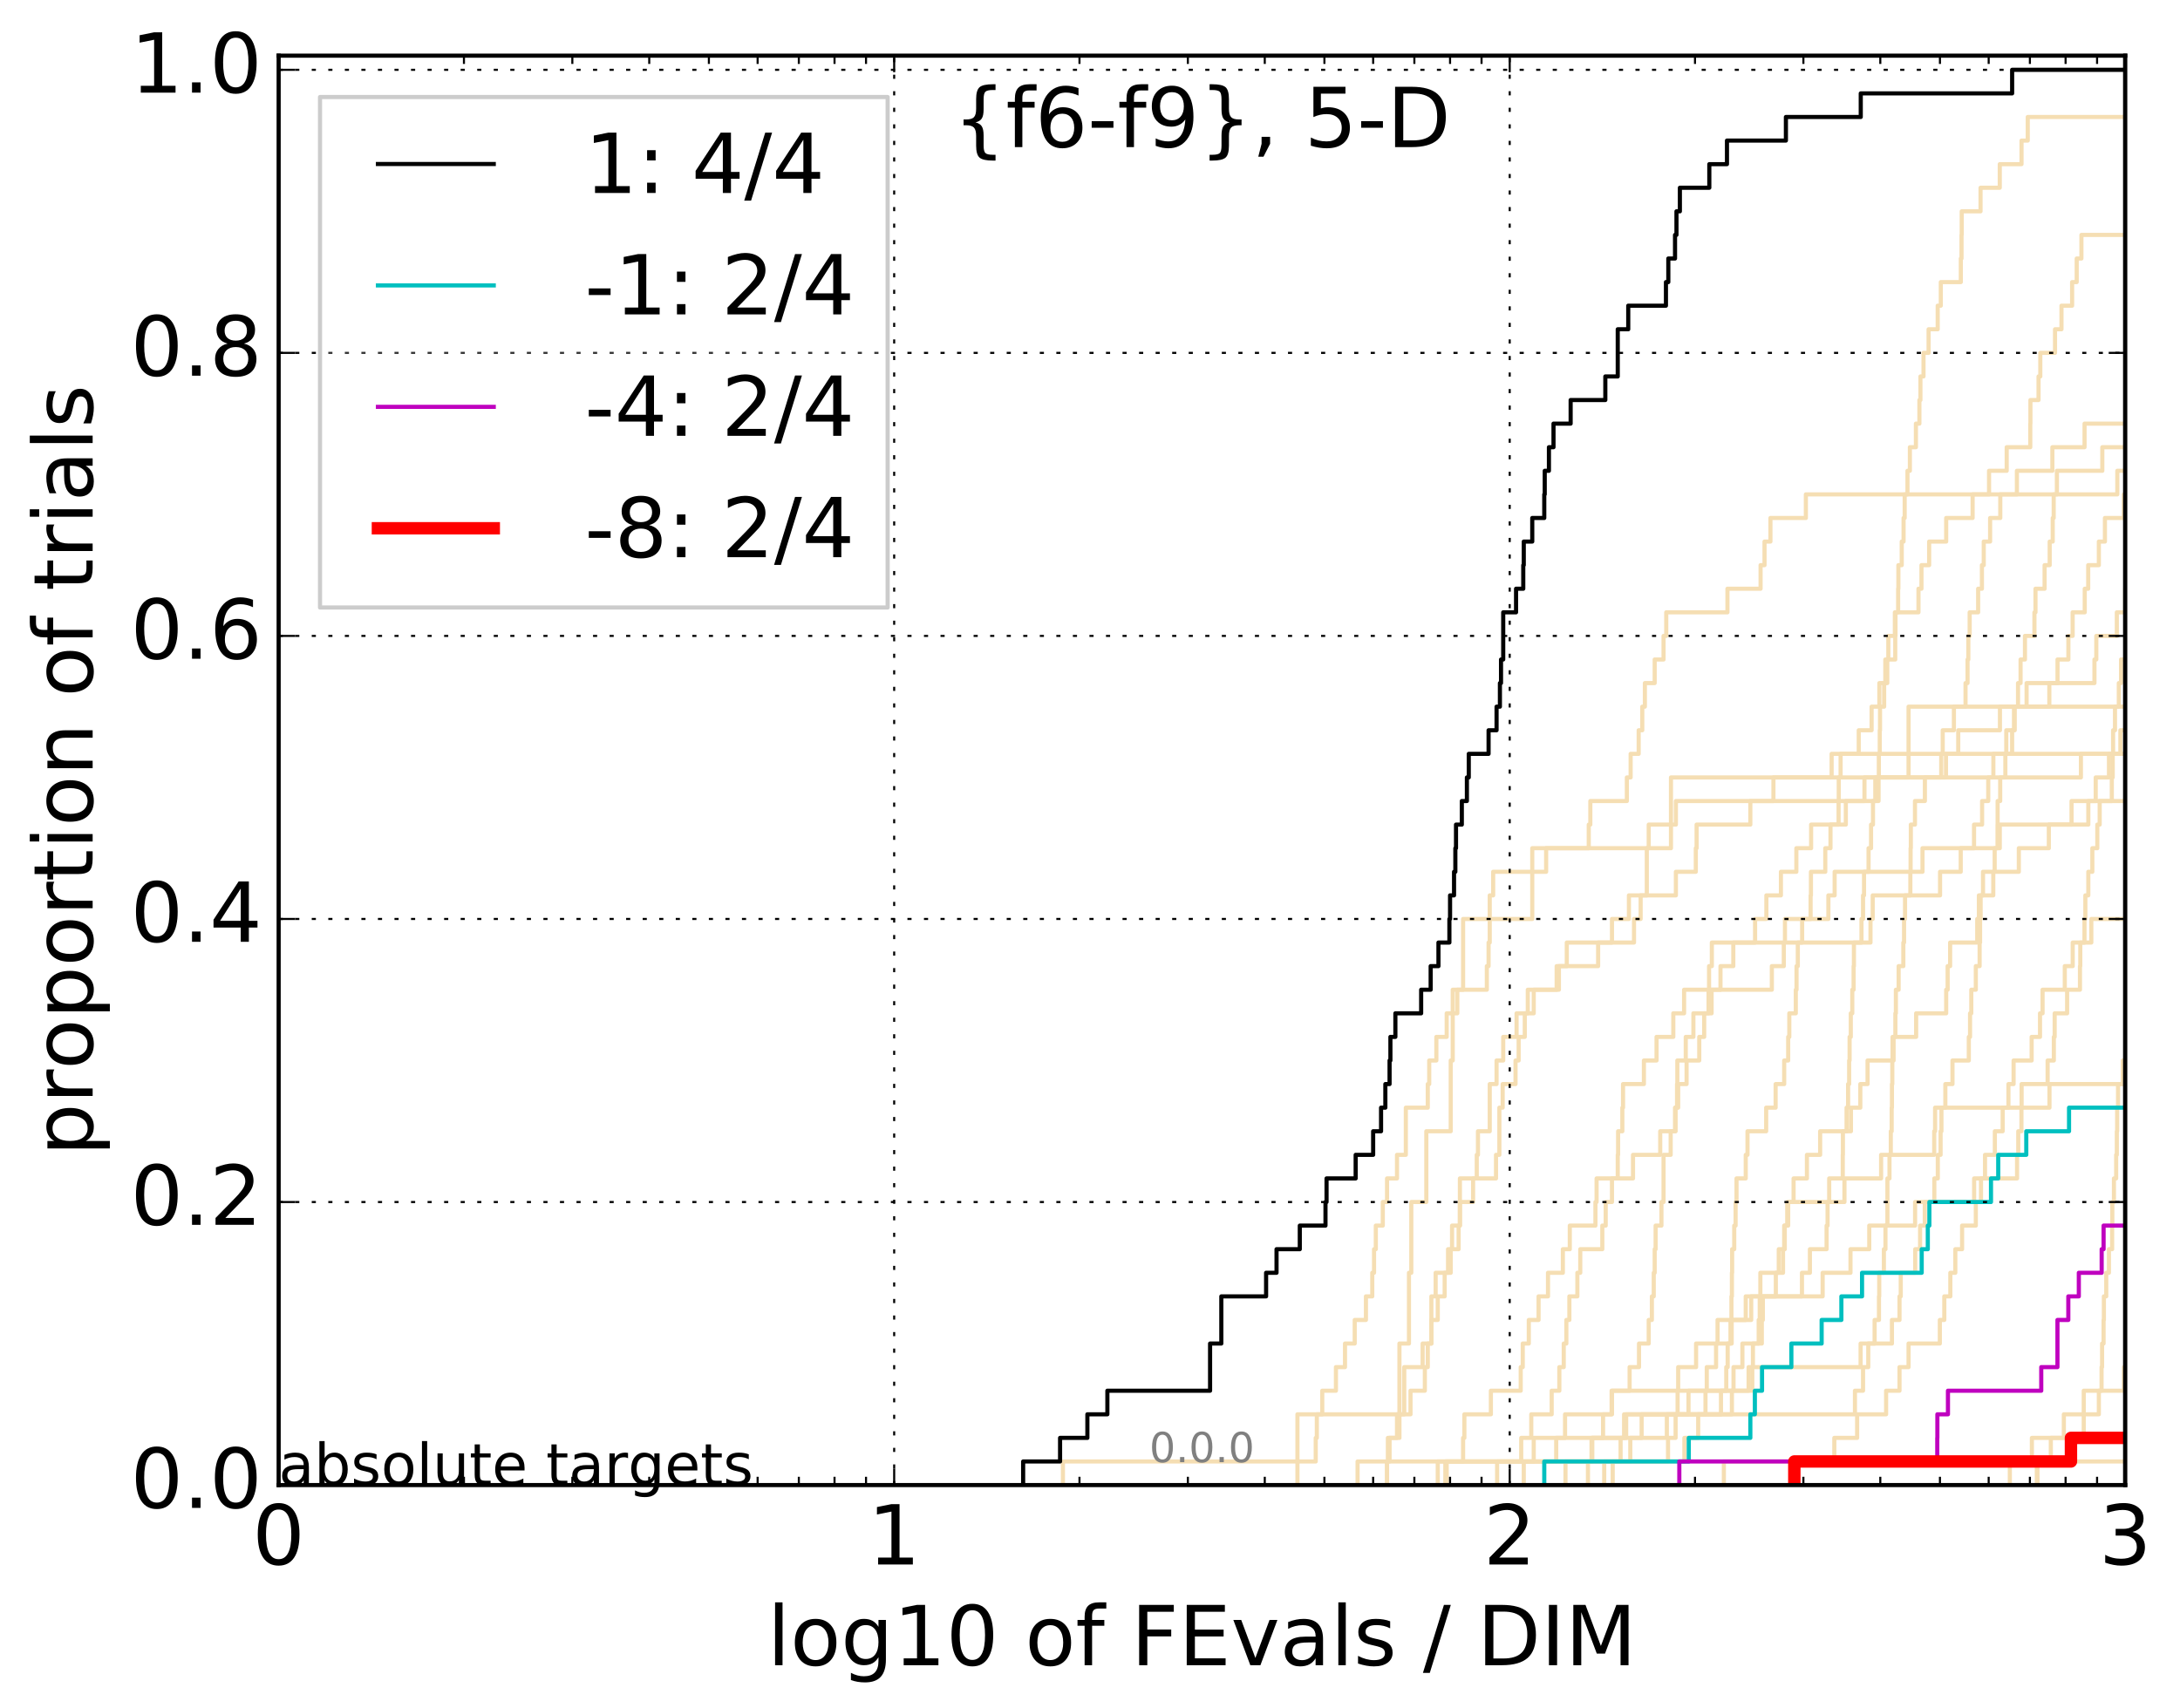 <?xml version="1.0" encoding="utf-8" standalone="no"?>
<!DOCTYPE svg PUBLIC "-//W3C//DTD SVG 1.1//EN"
  "http://www.w3.org/Graphics/SVG/1.1/DTD/svg11.dtd">
<!-- Created with matplotlib (http://matplotlib.org/) -->
<svg height="413pt" version="1.1" viewBox="0 0 527 413" width="527pt" xmlns="http://www.w3.org/2000/svg" xmlns:xlink="http://www.w3.org/1999/xlink">
 <defs>
  <style type="text/css">
*{stroke-linecap:butt;stroke-linejoin:round;stroke-miterlimit:100000;}
  </style>
 </defs>
 <g id="figure_1">
  <g id="patch_1">
   <path d="M 0 413.969 
L 527.325 413.969 
L 527.325 0 
L 0 0 
z
" style="fill:#ffffff;"/>
  </g>
  <g id="axes_1">
   <g id="patch_2">
    <path d="M 67.362 359.056 
L 513.763 359.056 
L 513.763 13.456 
L 67.362 13.456 
z
" style="fill:#ffffff;"/>
   </g>
   <g id="line2d_1">
    <path clip-path="url(#p7699606980)" d="M 383.876 359.056 
L 383.876 353.353 
L 384.928 353.353 
L 384.928 347.65 
L 387.532 347.65 
L 387.532 341.947 
L 389.595 341.947 
L 389.595 336.244 
L 393.948 336.244 
L 393.948 330.541 
L 396.218 330.541 
L 396.218 324.839 
L 398.565 324.839 
L 398.565 319.136 
L 399.329 319.136 
L 399.329 313.433 
L 399.783 313.433 
L 399.783 307.73 
L 400.009 307.73 
L 400.009 302.027 
L 400.234 302.027 
L 400.234 296.324 
L 401.641 296.324 
L 401.641 290.621 
L 402.152 290.621 
L 402.152 284.918 
L 402.152 284.918 
L 402.152 279.215 
L 403.874 279.215 
L 403.874 273.512 
L 405.066 273.512 
L 405.066 267.809 
L 405.413 267.809 
L 405.413 262.106 
L 405.482 262.106 
L 405.482 256.403 
L 407.52 256.403 
L 407.52 250.7 
L 409.367 250.7 
L 409.367 244.997 
L 413.032 244.997 
L 413.032 239.294 
L 428.33 239.294 
L 428.33 233.591 
L 431.222 233.591 
L 431.222 227.888 
L 431.5 227.888 
L 431.5 222.185 
L 442 222.185 
L 442 216.482 
L 443.512 216.482 
L 443.512 210.779 
L 464.75 210.779 
L 464.75 205.076 
L 483.431 205.076 
L 483.431 199.373 
L 504.837 199.373 
L 504.837 193.67 
L 504.837 193.67 
L 504.837 193.67 
L 513.763 193.67 
" style="fill:none;stroke:#f5deb3;stroke-linecap:square;"/>
   </g>
   <g id="line2d_2">
    <path clip-path="url(#p7699606980)" d="M 610.323 359.056 
" style="fill:none;stroke:#f5deb3;stroke-linecap:square;"/>
   </g>
   <g id="line2d_3">
    <path clip-path="url(#p7699606980)" d="M 256.957 359.056 
L 256.957 353.353 
L 318.067 353.353 
L 318.067 347.65 
L 318.334 347.65 
L 318.334 341.947 
L 319.65 341.947 
L 319.65 336.244 
L 322.952 336.244 
L 322.952 330.541 
L 325.143 330.541 
L 325.143 324.839 
L 327.493 324.839 
L 327.493 319.136 
L 330.205 319.136 
L 330.205 313.433 
L 331.736 313.433 
L 331.736 307.73 
L 332.166 307.73 
L 332.166 302.027 
L 332.594 302.027 
L 332.594 296.324 
L 334.279 296.324 
L 334.279 290.621 
L 335.309 290.621 
L 335.309 284.918 
L 337.718 284.918 
L 337.718 279.215 
L 339.849 279.215 
L 339.849 273.512 
L 339.849 273.512 
L 339.849 267.809 
L 345.154 267.809 
L 345.154 262.106 
L 345.504 262.106 
L 345.504 256.403 
L 347.228 256.403 
L 347.228 250.7 
L 349.729 250.7 
L 349.729 244.997 
L 352.295 244.997 
L 352.295 239.294 
L 359.433 239.294 
L 359.433 233.591 
L 359.854 233.591 
L 359.854 227.888 
L 360.134 227.888 
L 360.134 222.185 
L 360.134 222.185 
L 360.134 216.482 
L 360.964 216.482 
L 360.964 210.779 
L 373.769 210.779 
L 373.769 205.076 
L 384.068 205.076 
L 384.068 199.373 
L 384.452 199.373 
L 384.452 193.67 
L 393.284 193.67 
L 393.284 187.967 
L 394.195 187.967 
L 394.195 182.264 
L 396.138 182.264 
L 396.138 176.561 
L 397.01 176.561 
L 397.01 170.858 
L 397.637 170.858 
L 397.637 165.155 
L 400.009 165.155 
L 400.009 159.452 
L 402.152 159.452 
L 402.152 153.749 
L 402.803 153.749 
L 402.803 148.046 
L 417.597 148.046 
L 417.597 142.343 
L 425.608 142.343 
L 425.608 136.641 
L 426.561 136.641 
L 426.561 130.938 
L 427.99 130.938 
L 427.99 125.235 
L 436.558 125.235 
L 436.558 119.532 
L 487.573 119.532 
L 487.573 113.829 
L 496.146 113.829 
L 496.146 108.126 
L 503.926 108.126 
L 503.926 102.423 
L 528.325 102.423 
" style="fill:none;stroke:#f5deb3;stroke-linecap:square;"/>
   </g>
   <g id="line2d_4">
    <path clip-path="url(#p7699606980)" d="M 335.309 359.056 
L 335.309 353.353 
L 403.234 353.353 
L 403.234 347.65 
L 405.066 347.65 
L 405.066 341.947 
L 416.032 341.947 
L 416.032 336.244 
L 417.31 336.244 
L 417.31 330.541 
L 417.654 330.541 
L 417.654 324.839 
L 418.336 324.839 
L 418.336 319.136 
L 418.562 319.136 
L 418.562 313.433 
L 418.675 313.433 
L 418.675 307.73 
L 418.731 307.73 
L 418.731 302.027 
L 419.236 302.027 
L 419.236 296.324 
L 419.57 296.324 
L 419.57 290.621 
L 419.791 290.621 
L 419.791 284.918 
L 422.021 284.918 
L 422.021 279.215 
L 422.447 279.215 
L 422.447 273.512 
L 426.959 273.512 
L 426.959 267.809 
L 429.245 267.809 
L 429.245 262.106 
L 431.315 262.106 
L 431.315 256.403 
L 432.28 256.403 
L 432.28 250.7 
L 432.553 250.7 
L 432.553 244.997 
L 434.123 244.997 
L 434.123 239.294 
L 434.3 239.294 
L 434.3 233.591 
L 434.609 233.591 
L 434.609 227.888 
L 435.656 227.888 
L 435.656 222.185 
L 437.701 222.185 
L 437.701 216.482 
L 437.785 216.482 
L 437.785 210.779 
L 441.25 210.779 
L 441.25 205.076 
L 442.508 205.076 
L 442.508 199.373 
L 444.463 199.373 
L 444.463 193.67 
L 444.501 193.67 
L 444.501 187.967 
L 444.953 187.967 
L 444.953 182.264 
L 449.336 182.264 
L 449.336 176.561 
L 452.447 176.561 
L 452.447 170.858 
L 454.322 170.858 
L 454.322 165.155 
L 456.239 165.155 
L 456.239 159.452 
L 458.162 159.452 
L 458.162 153.749 
L 458.223 153.749 
L 458.223 148.046 
L 463.777 148.046 
L 463.777 142.343 
L 464.501 142.343 
L 464.501 136.641 
L 466.358 136.641 
L 466.358 130.938 
L 470.477 130.938 
L 470.477 125.235 
L 476.867 125.235 
L 476.867 119.532 
L 480.838 119.532 
L 480.838 113.829 
L 485.104 113.829 
L 485.104 108.126 
L 490.805 108.126 
L 490.805 102.423 
L 490.842 102.423 
L 490.842 96.72 
L 492.802 96.72 
L 492.802 91.017 
L 493.23 91.017 
L 493.23 85.314 
L 496.788 85.314 
L 496.788 79.611 
L 498.349 79.611 
L 498.349 73.908 
L 500.922 73.908 
L 500.922 68.205 
L 502.032 68.205 
L 502.032 62.502 
L 503.169 62.502 
L 503.169 56.799 
L 525.264 56.799 
L 525.264 51.096 
L 528.325 51.096 
" style="fill:none;stroke:#f5deb3;stroke-linecap:square;"/>
   </g>
   <g id="line2d_5">
    <path clip-path="url(#p7699606980)" d="M 416.732 359.056 
L 416.732 353.353 
L 443.435 353.353 
L 443.435 347.65 
L 448.95 347.65 
L 448.95 341.947 
L 455.955 341.947 
L 455.955 336.244 
L 459.193 336.244 
L 459.193 330.541 
L 461.38 330.541 
L 461.38 324.839 
L 468.943 324.839 
L 468.943 319.136 
L 470.02 319.136 
L 470.02 313.433 
L 471.479 313.433 
L 471.479 307.73 
L 472.686 307.73 
L 472.686 302.027 
L 474.325 302.027 
L 474.325 296.324 
L 477.64 296.324 
L 477.64 290.621 
L 478.894 290.621 
L 478.894 284.918 
L 479.862 284.918 
L 479.862 279.215 
L 482.242 279.215 
L 482.242 273.512 
L 484.13 273.512 
L 484.13 267.809 
L 485.525 267.809 
L 485.525 262.106 
L 486.773 262.106 
L 486.773 256.403 
L 491.136 256.403 
L 491.136 250.7 
L 493.159 250.7 
L 493.159 244.997 
L 493.778 244.997 
L 493.778 239.294 
L 499.148 239.294 
L 499.148 233.591 
L 501.064 233.591 
L 501.064 227.888 
L 505.56 227.888 
L 505.56 222.185 
L 519.616 222.185 
L 519.616 216.482 
L 521.155 216.482 
L 521.155 210.779 
L 521.592 210.779 
L 521.592 205.076 
L 528.325 205.076 
" style="fill:none;stroke:#f5deb3;stroke-linecap:square;"/>
   </g>
   <g id="line2d_6"/>
   <g id="line2d_7">
    <path clip-path="url(#p7699606980)" d="M 389.859 359.056 
L 389.859 353.353 
L 394.112 353.353 
L 394.112 347.65 
L 396.852 347.65 
L 396.852 341.947 
L 448.419 341.947 
L 448.419 336.244 
L 450.378 336.244 
L 450.378 330.541 
L 451.641 330.541 
L 451.641 324.839 
L 453.177 324.839 
L 453.177 319.136 
L 454.225 319.136 
L 454.225 313.433 
L 454.29 313.433 
L 454.29 307.73 
L 455.416 307.73 
L 455.416 302.027 
L 455.797 302.027 
L 455.797 296.324 
L 456.271 296.324 
L 456.271 290.621 
L 456.271 290.621 
L 456.271 284.918 
L 456.772 284.918 
L 456.772 279.215 
L 457.084 279.215 
L 457.084 273.512 
L 457.301 273.512 
L 457.301 267.809 
L 457.363 267.809 
L 457.363 262.106 
L 457.455 262.106 
L 457.455 256.403 
L 457.764 256.403 
L 457.764 250.7 
L 458.192 250.7 
L 458.192 244.997 
L 458.315 244.997 
L 458.315 239.294 
L 458.982 239.294 
L 458.982 233.591 
L 460.118 233.591 
L 460.118 227.888 
L 460.296 227.888 
L 460.296 222.185 
L 460.532 222.185 
L 460.532 216.482 
L 461.815 216.482 
L 461.815 210.779 
L 461.873 210.779 
L 461.873 205.076 
L 461.93 205.076 
L 461.93 199.373 
L 462.931 199.373 
L 462.931 193.67 
L 465.327 193.67 
L 465.327 187.967 
L 469.279 187.967 
L 469.279 182.264 
L 469.638 182.264 
L 469.638 176.561 
L 472.343 176.561 
L 472.343 170.858 
L 475.152 170.858 
L 475.152 165.155 
L 475.643 165.155 
L 475.643 159.452 
L 475.83 159.452 
L 475.83 153.749 
L 476.154 153.749 
L 476.154 148.046 
L 478.203 148.046 
L 478.203 142.343 
L 479.115 142.343 
L 479.115 136.641 
L 479.556 136.641 
L 479.556 130.938 
L 481.095 130.938 
L 481.095 125.235 
L 483.555 125.235 
L 483.555 119.532 
L 511.847 119.532 
L 511.847 113.829 
L 516.928 113.829 
L 516.928 108.126 
L 523.443 108.126 
L 523.443 102.423 
L 525.598 102.423 
L 525.598 96.72 
L 528.325 96.72 
" style="fill:none;stroke:#f5deb3;stroke-linecap:square;"/>
   </g>
   <g id="line2d_8">
    <path clip-path="url(#p7699606980)" d="M 595.669 359.056 
" style="fill:none;stroke:#f5deb3;stroke-linecap:square;"/>
   </g>
   <g id="line2d_9">
    <path clip-path="url(#p7699606980)" d="M 347.567 359.056 
L 347.567 353.353 
L 376.204 353.353 
L 376.204 347.65 
L 392.613 347.65 
L 392.613 341.947 
L 418.675 341.947 
L 418.675 336.244 
L 422.712 336.244 
L 422.712 330.541 
L 423.761 330.541 
L 423.761 324.839 
L 425.151 324.839 
L 425.151 319.136 
L 425.405 319.136 
L 425.405 313.433 
L 435.613 313.433 
L 435.613 307.73 
L 437.533 307.73 
L 437.533 302.027 
L 441.567 302.027 
L 441.567 296.324 
L 441.803 296.324 
L 441.803 290.621 
L 442.196 290.621 
L 442.196 284.918 
L 445.475 284.918 
L 445.475 279.215 
L 445.512 279.215 
L 445.512 273.512 
L 446.398 273.512 
L 446.398 267.809 
L 446.764 267.809 
L 446.764 262.106 
L 447.018 262.106 
L 447.018 256.403 
L 447.127 256.403 
L 447.127 250.7 
L 447.416 250.7 
L 447.416 244.997 
L 447.776 244.997 
L 447.776 239.294 
L 448.098 239.294 
L 448.098 233.591 
L 448.17 233.591 
L 448.17 227.888 
L 449.998 227.888 
L 449.998 222.185 
L 450.378 222.185 
L 450.378 216.482 
L 450.619 216.482 
L 450.619 210.779 
L 451.709 210.779 
L 451.709 205.076 
L 452.314 205.076 
L 452.314 199.373 
L 452.78 199.373 
L 452.78 193.67 
L 454.128 193.67 
L 454.128 187.967 
L 454.193 187.967 
L 454.193 182.264 
L 454.42 182.264 
L 454.42 176.561 
L 454.484 176.561 
L 454.484 170.858 
L 455.479 170.858 
L 455.479 165.155 
L 455.765 165.155 
L 455.765 159.452 
L 456.491 159.452 
L 456.491 153.749 
L 458.07 153.749 
L 458.07 148.046 
L 458.861 148.046 
L 458.861 142.343 
L 458.921 142.343 
L 458.921 136.641 
L 459.732 136.641 
L 459.732 130.938 
L 460.177 130.938 
L 460.177 125.235 
L 460.443 125.235 
L 460.443 119.532 
L 461.118 119.532 
L 461.118 113.829 
L 461.699 113.829 
L 461.699 108.126 
L 463.158 108.126 
L 463.158 102.423 
L 464.001 102.423 
L 464.001 96.72 
L 464.252 96.72 
L 464.252 91.017 
L 464.998 91.017 
L 464.998 85.314 
L 466.223 85.314 
L 466.223 79.611 
L 468.424 79.611 
L 468.424 73.908 
L 469.176 73.908 
L 469.176 68.205 
L 474.014 68.205 
L 474.014 62.502 
L 474.182 62.502 
L 474.182 56.799 
L 474.229 56.799 
L 474.229 51.096 
L 478.783 51.096 
L 478.783 45.393 
L 483.431 45.393 
L 483.431 39.69 
L 488.688 39.69 
L 488.688 33.987 
L 490.194 33.987 
L 490.194 28.284 
L 514.763 28.284 
L 514.763 22.581 
L 520.541 22.581 
L 520.541 16.878 
L 520.541 16.878 
" style="fill:none;stroke:#f5deb3;stroke-linecap:square;"/>
   </g>
   <g id="line2d_10">
    <path clip-path="url(#p7699606980)" d="M 554.571 359.056 
" style="fill:none;stroke:#f5deb3;stroke-linecap:square;"/>
   </g>
   <g id="line2d_11">
    <path clip-path="url(#p7699606980)" d="M 349.729 359.056 
L 349.729 353.353 
L 407.185 353.353 
L 407.185 347.65 
L 410.527 347.65 
L 410.527 341.947 
L 412.29 341.947 
L 412.29 336.244 
L 419.068 336.244 
L 419.068 330.541 
L 421.214 330.541 
L 421.214 324.839 
L 425.91 324.839 
L 425.91 319.136 
L 426.161 319.136 
L 426.161 313.433 
L 429.293 313.433 
L 429.293 307.73 
L 430.005 307.73 
L 430.005 302.027 
L 431.453 302.027 
L 431.453 296.324 
L 432.28 296.324 
L 432.28 290.621 
L 445.883 290.621 
L 445.883 284.918 
L 454.743 284.918 
L 454.743 279.215 
L 467.584 279.215 
L 467.584 273.512 
L 467.795 273.512 
L 467.795 267.809 
L 495.447 267.809 
L 495.447 262.106 
L 528.325 262.106 
" style="fill:none;stroke:#f5deb3;stroke-linecap:square;"/>
   </g>
   <g id="line2d_12">
    <path clip-path="url(#p7699606980)" d="M 328.182 359.056 
L 328.182 353.353 
L 335.92 353.353 
L 335.92 347.65 
L 338.306 347.65 
L 338.306 341.947 
L 339.467 341.947 
L 339.467 336.244 
L 339.467 336.244 
L 339.467 330.541 
L 343.913 330.541 
L 343.913 324.839 
L 346.026 324.839 
L 346.026 319.136 
L 346.026 319.136 
L 346.026 313.433 
L 347.057 313.433 
L 347.057 307.73 
L 350.056 307.73 
L 350.056 302.027 
L 351.025 302.027 
L 351.025 296.324 
L 352.921 296.324 
L 352.921 290.621 
L 352.921 290.621 
L 352.921 284.918 
L 361.648 284.918 
L 361.648 279.215 
L 362.459 279.215 
L 362.459 273.512 
L 362.459 273.512 
L 362.459 267.809 
L 363.26 267.809 
L 363.26 262.106 
L 366.369 262.106 
L 366.369 256.403 
L 367.123 256.403 
L 367.123 250.7 
L 368.606 250.7 
L 368.606 244.997 
L 370.768 244.997 
L 370.768 239.294 
L 376.852 239.294 
L 376.852 233.591 
L 378.759 233.591 
L 378.759 227.888 
L 389.683 227.888 
L 389.683 222.185 
L 393.782 222.185 
L 393.782 216.482 
L 398.103 216.482 
L 398.103 210.779 
L 398.103 210.779 
L 398.103 205.076 
L 398.565 205.076 
L 398.565 199.373 
L 405.135 199.373 
L 405.135 193.67 
L 453.342 193.67 
L 453.342 187.967 
L 470.426 187.967 
L 470.426 182.264 
L 528.325 182.264 
" style="fill:none;stroke:#f5deb3;stroke-linecap:square;"/>
   </g>
   <g id="line2d_13">
    <path clip-path="url(#p7699606980)" d="M 485.864 359.056 
L 485.864 353.353 
L 491.191 353.353 
L 491.191 347.65 
L 503.73 347.65 
L 503.73 341.947 
L 503.73 341.947 
L 503.73 336.244 
L 513.452 336.244 
L 513.452 330.541 
L 519.816 330.541 
L 519.816 324.839 
L 519.816 324.839 
L 519.816 319.136 
L 528.325 319.136 
" style="fill:none;stroke:#f5deb3;stroke-linecap:square;"/>
   </g>
   <g id="line2d_14">
    <path clip-path="url(#p7699606980)" d="M 378.445 359.056 
L 378.445 353.353 
L 384.738 353.353 
L 384.738 347.65 
L 402.947 347.65 
L 402.947 341.947 
L 408.186 341.947 
L 408.186 336.244 
L 412.6 336.244 
L 412.6 330.541 
L 414.849 330.541 
L 414.849 324.839 
L 418.619 324.839 
L 418.619 319.136 
L 423.343 319.136 
L 423.343 313.433 
L 425.557 313.433 
L 425.557 307.73 
L 431.036 307.73 
L 431.036 302.027 
L 431.315 302.027 
L 431.315 296.324 
L 432.051 296.324 
L 432.051 290.621 
L 433.589 290.621 
L 433.589 284.918 
L 436.814 284.918 
L 436.814 279.215 
L 440.008 279.215 
L 440.008 273.512 
L 447.452 273.512 
L 447.452 267.809 
L 449.72 267.809 
L 449.72 262.106 
L 451.472 262.106 
L 451.472 256.403 
L 457.517 256.403 
L 457.517 250.7 
L 463.215 250.7 
L 463.215 244.997 
L 470.477 244.997 
L 470.477 239.294 
L 470.829 239.294 
L 470.829 233.591 
L 471.429 233.591 
L 471.429 227.888 
L 477.979 227.888 
L 477.979 222.185 
L 478.382 222.185 
L 478.382 216.482 
L 479.38 216.482 
L 479.38 210.779 
L 488.037 210.779 
L 488.037 205.076 
L 495.292 205.076 
L 495.292 199.373 
L 500.78 199.373 
L 500.78 193.67 
L 506.623 193.67 
L 506.623 187.967 
L 509.833 187.967 
L 509.833 182.264 
L 514.635 182.264 
L 514.635 176.561 
L 518.255 176.561 
L 518.255 170.858 
L 528.325 170.858 
" style="fill:none;stroke:#f5deb3;stroke-linecap:square;"/>
   </g>
   <g id="line2d_15">
    <path clip-path="url(#p7699606980)" d="M 673.789 359.056 
" style="fill:none;stroke:#f5deb3;stroke-linecap:square;"/>
   </g>
   <g id="line2d_16">
    <path clip-path="url(#p7699606980)" d="M 591.358 359.056 
" style="fill:none;stroke:#f5deb3;stroke-linecap:square;"/>
   </g>
   <g id="line2d_17">
    <path clip-path="url(#p7699606980)" d="M 492.39 359.056 
L 492.39 353.353 
L 520.716 353.353 
L 520.716 347.65 
L 523.298 347.65 
L 523.298 341.947 
L 525.091 341.947 
L 525.091 336.244 
L 528.234 336.244 
L 528.234 330.541 
L 528.325 330.541 
" style="fill:none;stroke:#f5deb3;stroke-linecap:square;"/>
   </g>
   <g id="line2d_18">
    <path clip-path="url(#p7699606980)" d="M 335.309 359.056 
L 335.309 353.353 
L 335.513 353.353 
L 335.513 347.65 
L 337.718 347.65 
L 337.718 341.947 
L 340.983 341.947 
L 340.983 336.244 
L 344.448 336.244 
L 344.448 330.541 
L 345.154 330.541 
L 345.154 324.839 
L 346.026 324.839 
L 346.026 319.136 
L 347.567 319.136 
L 347.567 313.433 
L 349.237 313.433 
L 349.237 307.73 
L 350.704 307.73 
L 350.704 302.027 
L 352.609 302.027 
L 352.609 296.324 
L 352.921 296.324 
L 352.921 290.621 
L 356.111 290.621 
L 356.111 284.918 
L 356.995 284.918 
L 356.995 279.215 
L 357.286 279.215 
L 357.286 273.512 
L 360.134 273.512 
L 360.134 267.809 
L 360.134 267.809 
L 360.134 262.106 
L 361.784 262.106 
L 361.784 256.403 
L 363.393 256.403 
L 363.393 250.7 
L 366.621 250.7 
L 366.621 244.997 
L 369.335 244.997 
L 369.335 239.294 
L 376.312 239.294 
L 376.312 233.591 
L 386.336 233.591 
L 386.336 227.888 
L 395.012 227.888 
L 395.012 222.185 
L 396.615 222.185 
L 396.615 216.482 
L 405.135 216.482 
L 405.135 210.779 
L 409.949 210.779 
L 409.949 205.076 
L 410.142 205.076 
L 410.142 199.373 
L 423.134 199.373 
L 423.134 193.67 
L 428.717 193.67 
L 428.717 187.967 
L 442.78 187.967 
L 442.78 182.264 
L 473.39 182.264 
L 473.39 176.561 
L 483.472 176.561 
L 483.472 170.858 
L 495.412 170.858 
L 495.412 165.155 
L 497.391 165.155 
L 497.391 159.452 
L 500.017 159.452 
L 500.017 153.749 
L 501.048 153.749 
L 501.048 148.046 
L 503.971 148.046 
L 503.971 142.343 
L 504.808 142.343 
L 504.808 136.641 
L 507.383 136.641 
L 507.383 130.938 
L 508.85 130.938 
L 508.85 125.235 
L 513.426 125.235 
L 513.426 119.532 
L 516.297 119.532 
L 516.297 113.829 
L 521.98 113.829 
L 521.98 108.126 
L 528.325 108.126 
" style="fill:none;stroke:#f5deb3;stroke-linecap:square;"/>
   </g>
   <g id="line2d_19">
    <path clip-path="url(#p7699606980)" d="M 567.283 359.056 
" style="fill:none;stroke:#f5deb3;stroke-linecap:square;"/>
   </g>
   <g id="line2d_20">
    <path clip-path="url(#p7699606980)" d="M 361.919 359.056 
L 361.919 353.353 
L 367.745 353.353 
L 367.745 347.65 
L 370.175 347.65 
L 370.175 341.947 
L 375.109 341.947 
L 375.109 336.244 
L 376.96 336.244 
L 376.96 330.541 
L 378.024 330.541 
L 378.024 324.839 
L 378.655 324.839 
L 378.655 319.136 
L 379.383 319.136 
L 379.383 313.433 
L 381.318 313.433 
L 381.318 307.73 
L 382.017 307.73 
L 382.017 302.027 
L 387.349 302.027 
L 387.349 296.324 
L 388.167 296.324 
L 388.167 290.621 
L 389.683 290.621 
L 389.683 284.918 
L 391.079 284.918 
L 391.079 279.215 
L 391.165 279.215 
L 391.165 273.512 
L 392.191 273.512 
L 392.191 267.809 
L 392.36 267.809 
L 392.36 262.106 
L 397.402 262.106 
L 397.402 256.403 
L 400.458 256.403 
L 400.458 250.7 
L 404.508 250.7 
L 404.508 244.997 
L 407.118 244.997 
L 407.118 239.294 
L 413.154 239.294 
L 413.154 233.591 
L 413.825 233.591 
L 413.825 227.888 
L 424.279 227.888 
L 424.279 222.185 
L 427.008 222.185 
L 427.008 216.482 
L 430.523 216.482 
L 430.523 210.779 
L 434.256 210.779 
L 434.256 205.076 
L 437.826 205.076 
L 437.826 199.373 
L 446.215 199.373 
L 446.215 193.67 
L 450.722 193.67 
L 450.722 187.967 
L 503.047 187.967 
L 503.047 182.264 
L 512.589 182.264 
L 512.589 176.561 
L 520.565 176.561 
L 520.565 170.858 
L 528.325 170.858 
" style="fill:none;stroke:#f5deb3;stroke-linecap:square;"/>
   </g>
   <g id="line2d_21"/>
   <g id="line2d_22">
    <path clip-path="url(#p7699606980)" d="M 349.401 359.056 
L 349.401 353.353 
L 353.695 353.353 
L 353.695 347.65 
L 354.002 347.65 
L 354.002 341.947 
L 360.412 341.947 
L 360.412 336.244 
L 367.621 336.244 
L 367.621 330.541 
L 368.115 330.541 
L 368.115 324.839 
L 369.576 324.839 
L 369.576 319.136 
L 371.939 319.136 
L 371.939 313.433 
L 374.219 313.433 
L 374.219 307.73 
L 377.813 307.73 
L 377.813 302.027 
L 379.486 302.027 
L 379.486 296.324 
L 385.683 296.324 
L 385.683 290.621 
L 385.964 290.621 
L 385.964 284.918 
L 394.768 284.918 
L 394.768 279.215 
L 401.348 279.215 
L 401.348 273.512 
L 404.927 273.512 
L 404.927 267.809 
L 405.688 267.809 
L 405.688 262.106 
L 407.721 262.106 
L 407.721 256.403 
L 410.782 256.403 
L 410.782 250.7 
L 411.979 250.7 
L 411.979 244.997 
L 413.765 244.997 
L 413.765 239.294 
L 415.915 239.294 
L 415.915 233.591 
L 419.012 233.591 
L 419.012 227.888 
L 452.18 227.888 
L 452.18 222.185 
L 452.714 222.185 
L 452.714 216.482 
L 468.995 216.482 
L 468.995 210.779 
L 473.991 210.779 
L 473.991 205.076 
L 477.21 205.076 
L 477.21 199.373 
L 479.159 199.373 
L 479.159 193.67 
L 480.644 193.67 
L 480.644 187.967 
L 481.883 187.967 
L 481.883 182.264 
L 485.003 182.264 
L 485.003 176.561 
L 487.048 176.561 
L 487.048 170.858 
L 489.914 170.858 
L 489.914 165.155 
L 506.319 165.155 
L 506.319 159.452 
L 506.767 159.452 
L 506.767 153.749 
L 511.727 153.749 
L 511.727 148.046 
L 513.763 148.046 
L 513.763 142.343 
L 520.924 142.343 
L 520.924 136.641 
L 524.993 136.641 
L 524.993 130.938 
L 527.277 130.938 
L 527.277 125.235 
L 528.325 125.235 
" style="fill:none;stroke:#f5deb3;stroke-linecap:square;"/>
   </g>
   <g id="line2d_23">
    <path clip-path="url(#p7699606980)" d="M 522.003 359.056 
L 522.003 353.353 
L 528.325 353.353 
" style="fill:none;stroke:#f5deb3;stroke-linecap:square;"/>
   </g>
   <g id="line2d_24">
    <path clip-path="url(#p7699606980)" d="M 387.805 359.056 
L 387.805 353.353 
L 391.765 353.353 
L 391.765 347.65 
L 393.117 347.65 
L 393.117 341.947 
L 405.551 341.947 
L 405.551 336.244 
L 405.688 336.244 
L 405.688 330.541 
L 410.014 330.541 
L 410.014 324.839 
L 415.206 324.839 
L 415.206 319.136 
L 422.021 319.136 
L 422.021 313.433 
L 440.612 313.433 
L 440.612 307.73 
L 447.344 307.73 
L 447.344 302.027 
L 451.877 302.027 
L 451.877 296.324 
L 462.96 296.324 
L 462.96 290.621 
L 477.232 290.621 
L 477.232 284.918 
L 487.612 284.918 
L 487.612 279.215 
L 487.902 279.215 
L 487.902 273.512 
L 488.669 273.512 
L 488.669 267.809 
L 488.707 267.809 
L 488.707 262.106 
L 494.999 262.106 
L 494.999 256.403 
L 496.502 256.403 
L 496.502 250.7 
L 496.704 250.7 
L 496.704 244.997 
L 499.713 244.997 
L 499.713 239.294 
L 502.818 239.294 
L 502.818 233.591 
L 502.894 233.591 
L 502.894 227.888 
L 503.911 227.888 
L 503.911 222.185 
L 504.121 222.185 
L 504.121 216.482 
L 504.837 216.482 
L 504.837 210.779 
L 505.809 210.779 
L 505.809 205.076 
L 507.011 205.076 
L 507.011 199.373 
L 507.583 199.373 
L 507.583 193.67 
L 510.516 193.67 
L 510.516 187.967 
L 510.733 187.967 
L 510.733 182.264 
L 510.828 182.264 
L 510.828 176.561 
L 511.286 176.561 
L 511.286 170.858 
L 512.206 170.858 
L 512.206 165.155 
L 512.746 165.155 
L 512.746 159.452 
L 513.827 159.452 
L 513.827 153.749 
L 514.046 153.749 
L 514.046 148.046 
L 514.072 148.046 
L 514.072 142.343 
L 515.017 142.343 
L 515.017 136.641 
L 518.999 136.641 
L 518.999 130.938 
L 521.695 130.938 
L 521.695 125.235 
L 522.139 125.235 
L 522.139 119.532 
L 523.743 119.532 
L 523.743 113.829 
L 524.841 113.829 
L 524.841 108.126 
L 526.39 108.126 
L 526.39 102.423 
L 527.695 102.423 
L 527.695 96.72 
L 527.809 96.72 
L 527.809 91.017 
L 528.325 91.017 
" style="fill:none;stroke:#f5deb3;stroke-linecap:square;"/>
   </g>
   <g id="line2d_25">
    <path clip-path="url(#p7699606980)" d="M 630.165 359.056 
" style="fill:none;stroke:#f5deb3;stroke-linecap:square;"/>
   </g>
   <g id="line2d_26">
    <path clip-path="url(#p7699606980)" d="M 492.534 359.056 
L 492.534 353.353 
L 495.772 353.353 
L 495.772 347.65 
L 498.921 347.65 
L 498.921 341.947 
L 507.383 341.947 
L 507.383 336.244 
L 508.036 336.244 
L 508.036 330.541 
L 508.163 330.541 
L 508.163 324.839 
L 508.528 324.839 
L 508.528 319.136 
L 508.599 319.136 
L 508.599 313.433 
L 509.17 313.433 
L 509.17 307.73 
L 509.819 307.73 
L 509.819 302.027 
L 510.597 302.027 
L 510.597 296.324 
L 510.638 296.324 
L 510.638 290.621 
L 511.03 290.621 
L 511.03 284.918 
L 511.567 284.918 
L 511.567 279.215 
L 511.727 279.215 
L 511.727 273.512 
L 511.807 273.512 
L 511.807 267.809 
L 512.02 267.809 
L 512.02 262.106 
L 513.178 262.106 
L 513.178 256.403 
L 519.769 256.403 
L 519.769 250.7 
L 519.828 250.7 
L 519.828 244.997 
L 519.91 244.997 
L 519.91 239.294 
L 520.238 239.294 
L 520.238 233.591 
L 520.53 233.591 
L 520.53 227.888 
L 520.971 227.888 
L 520.971 222.185 
L 521.098 222.185 
L 521.098 216.482 
L 521.247 216.482 
L 521.247 210.779 
L 521.443 210.779 
L 521.443 205.076 
L 521.454 205.076 
L 521.454 199.373 
L 521.638 199.373 
L 521.638 193.67 
L 521.672 193.67 
L 521.672 187.967 
L 522.196 187.967 
L 522.196 182.264 
L 522.264 182.264 
L 522.264 176.561 
L 522.4 176.561 
L 522.4 170.858 
L 522.445 170.858 
L 522.445 165.155 
L 522.592 165.155 
L 522.592 159.452 
L 522.907 159.452 
L 522.907 153.749 
L 524.272 153.749 
L 524.272 148.046 
L 524.437 148.046 
L 524.437 142.343 
L 524.535 142.343 
L 524.535 136.641 
L 524.612 136.641 
L 524.612 130.938 
L 524.634 130.938 
L 524.634 125.235 
L 525.134 125.235 
L 525.134 119.532 
L 528.325 119.532 
" style="fill:none;stroke:#f5deb3;stroke-linecap:square;"/>
   </g>
   <g id="line2d_27"/>
   <g id="line2d_28">
    <path clip-path="url(#p7699606980)" d="M 368.361 359.056 
L 368.361 353.353 
L 370.768 353.353 
L 370.768 347.65 
L 378.34 347.65 
L 378.34 341.947 
L 389.683 341.947 
L 389.683 336.244 
L 423.605 336.244 
L 423.605 330.541 
L 449.79 330.541 
L 449.79 324.839 
L 457.363 324.839 
L 457.363 319.136 
L 459.193 319.136 
L 459.193 313.433 
L 459.493 313.433 
L 459.493 307.73 
L 462.988 307.73 
L 462.988 302.027 
L 464.168 302.027 
L 464.168 296.324 
L 465.3 296.324 
L 465.3 290.621 
L 467.611 290.621 
L 467.611 284.918 
L 468.45 284.918 
L 468.45 279.215 
L 469.124 279.215 
L 469.124 273.512 
L 469.33 273.512 
L 469.33 267.809 
L 470.274 267.809 
L 470.274 262.106 
L 471.999 262.106 
L 471.999 256.403 
L 475.946 256.403 
L 475.946 250.7 
L 476.247 250.7 
L 476.247 244.997 
L 476.546 244.997 
L 476.546 239.294 
L 477.64 239.294 
L 477.64 233.591 
L 478.561 233.591 
L 478.561 227.888 
L 478.672 227.888 
L 478.672 222.185 
L 478.805 222.185 
L 478.805 216.482 
L 481.862 216.482 
L 481.862 210.779 
L 482.2 210.779 
L 482.2 205.076 
L 482.891 205.076 
L 482.891 199.373 
L 482.912 199.373 
L 482.912 193.67 
L 483.534 193.67 
L 483.534 187.967 
L 484.781 187.967 
L 484.781 182.264 
L 486.419 182.264 
L 486.419 176.561 
L 486.871 176.561 
L 486.871 170.858 
L 487.844 170.858 
L 487.844 165.155 
L 488.459 165.155 
L 488.459 159.452 
L 489.52 159.452 
L 489.52 153.749 
L 491.812 153.749 
L 491.812 148.046 
L 492.065 148.046 
L 492.065 142.343 
L 494.269 142.343 
L 494.269 136.641 
L 495.498 136.641 
L 495.498 130.938 
L 496.231 130.938 
L 496.231 125.235 
L 496.468 125.235 
L 496.468 119.532 
L 497.241 119.532 
L 497.241 113.829 
L 508.219 113.829 
L 508.219 108.126 
L 528.325 108.126 
" style="fill:none;stroke:#f5deb3;stroke-linecap:square;"/>
   </g>
   <g id="line2d_29">
    <path clip-path="url(#p7699606980)" d="M 313.647 359.056 
L 313.647 353.353 
L 313.647 353.353 
L 313.647 347.65 
L 313.647 347.65 
L 313.647 341.947 
L 338.306 341.947 
L 338.306 336.244 
L 338.306 336.244 
L 338.306 330.541 
L 338.306 330.541 
L 338.306 324.839 
L 340.608 324.839 
L 340.608 319.136 
L 340.608 319.136 
L 340.608 313.433 
L 340.608 313.433 
L 340.608 307.73 
L 341.17 307.73 
L 341.17 302.027 
L 341.17 302.027 
L 341.17 296.324 
L 341.17 296.324 
L 341.17 290.621 
L 344.802 290.621 
L 344.802 284.918 
L 344.802 284.918 
L 344.802 279.215 
L 344.802 279.215 
L 344.802 273.512 
L 350.704 273.512 
L 350.704 267.809 
L 350.704 267.809 
L 350.704 262.106 
L 350.704 262.106 
L 350.704 256.403 
L 351.185 256.403 
L 351.185 250.7 
L 351.185 250.7 
L 351.185 244.997 
L 351.185 244.997 
L 351.185 239.294 
L 353.695 239.294 
L 353.695 233.591 
L 353.695 233.591 
L 353.695 227.888 
L 353.695 227.888 
L 353.695 222.185 
L 370.413 222.185 
L 370.413 216.482 
L 370.413 216.482 
L 370.413 210.779 
L 370.413 210.779 
L 370.413 205.076 
L 403.945 205.076 
L 403.945 199.373 
L 403.945 199.373 
L 403.945 193.67 
L 403.945 193.67 
L 403.945 187.967 
L 461.38 187.967 
L 461.38 182.264 
L 461.38 182.264 
L 461.38 176.561 
L 461.38 176.561 
L 461.38 170.858 
L 528.325 170.858 
" style="fill:none;stroke:#f5deb3;stroke-linecap:square;"/>
   </g>
   <g id="line2d_30">
    <path clip-path="url(#p7699606980)" d="M 514.979 359.056 
L 514.979 353.353 
L 528.325 353.353 
" style="fill:none;stroke:#f5deb3;stroke-linecap:square;"/>
   </g>
   <g id="line2d_31">
    <path clip-path="url(#p7699606980)" d="M 247.338 359.056 
L 247.338 353.353 
L 256.266 353.353 
L 256.266 347.65 
L 262.866 347.65 
L 262.866 341.947 
L 267.7 341.947 
L 267.7 336.244 
L 292.529 336.244 
L 292.529 330.541 
L 292.529 330.541 
L 292.529 324.839 
L 295.247 324.839 
L 295.247 319.136 
L 295.247 319.136 
L 295.247 313.433 
L 306.071 313.433 
L 306.071 307.73 
L 308.594 307.73 
L 308.594 302.027 
L 314.216 302.027 
L 314.216 296.324 
L 320.427 296.324 
L 320.427 290.621 
L 320.684 290.621 
L 320.684 284.918 
L 327.723 284.918 
L 327.723 279.215 
L 331.951 279.215 
L 331.951 273.512 
L 333.862 273.512 
L 333.862 267.809 
L 334.899 267.809 
L 334.899 262.106 
L 335.92 262.106 
L 335.92 256.403 
L 336.122 256.403 
L 336.122 250.7 
L 337.323 250.7 
L 337.323 244.997 
L 343.554 244.997 
L 343.554 239.294 
L 345.853 239.294 
L 345.853 233.591 
L 347.736 233.591 
L 347.736 227.888 
L 350.381 227.888 
L 350.381 222.185 
L 350.542 222.185 
L 350.542 216.482 
L 351.504 216.482 
L 351.504 210.779 
L 351.822 210.779 
L 351.822 205.076 
L 351.98 205.076 
L 351.98 199.373 
L 353.387 199.373 
L 353.387 193.67 
L 354.612 193.67 
L 354.612 187.967 
L 355.065 187.967 
L 355.065 182.264 
L 359.854 182.264 
L 359.854 176.561 
L 361.784 176.561 
L 361.784 170.858 
L 362.593 170.858 
L 362.593 165.155 
L 362.861 165.155 
L 362.861 159.452 
L 363.393 159.452 
L 363.393 153.749 
L 363.393 153.749 
L 363.393 148.046 
L 366.495 148.046 
L 366.495 142.343 
L 368.238 142.343 
L 368.238 136.641 
L 368.361 136.641 
L 368.361 130.938 
L 370.413 130.938 
L 370.413 125.235 
L 373.316 125.235 
L 373.316 119.532 
L 373.43 119.532 
L 373.43 113.829 
L 374.442 113.829 
L 374.442 108.126 
L 375.549 108.126 
L 375.549 102.423 
L 379.692 102.423 
L 379.692 96.72 
L 388.077 96.72 
L 388.077 91.017 
L 391.079 91.017 
L 391.079 85.314 
L 391.079 85.314 
L 391.079 79.611 
L 393.617 79.611 
L 393.617 73.908 
L 402.731 73.908 
L 402.731 68.205 
L 403.305 68.205 
L 403.305 62.502 
L 404.927 62.502 
L 404.927 56.799 
L 405.274 56.799 
L 405.274 51.096 
L 406.1 51.096 
L 406.1 45.393 
L 413.216 45.393 
L 413.216 39.69 
L 417.482 39.69 
L 417.482 33.987 
L 431.73 33.987 
L 431.73 28.284 
L 449.825 28.284 
L 449.825 22.581 
L 486.419 22.581 
L 486.419 16.878 
L 486.419 16.878 
L 486.419 16.878 
L 513.763 16.878 
" style="fill:none;stroke:#000000;stroke-linecap:square;"/>
   </g>
   <g id="line2d_32"/>
   <g id="line2d_33">
    <path clip-path="url(#p7699606980)" d="M 373.316 359.056 
L 373.316 353.353 
L 408.252 353.353 
L 408.252 347.65 
L 423.134 347.65 
L 423.134 341.947 
L 424.228 341.947 
L 424.228 336.244 
L 425.961 336.244 
L 425.961 330.541 
L 433.05 330.541 
L 433.05 324.839 
L 440.371 324.839 
L 440.371 319.136 
L 445.14 319.136 
L 445.14 313.433 
L 450.137 313.433 
L 450.137 307.73 
L 464.557 307.73 
L 464.557 302.027 
L 466.034 302.027 
L 466.034 296.324 
L 466.412 296.324 
L 466.412 290.621 
L 481.309 290.621 
L 481.309 284.918 
L 483.058 284.918 
L 483.058 279.215 
L 489.839 279.215 
L 489.839 273.512 
L 500.177 273.512 
L 500.177 267.809 
L 500.177 267.809 
L 500.177 267.809 
L 513.763 267.809 
" style="fill:none;stroke:#00bfbf;stroke-linecap:square;"/>
   </g>
   <g id="line2d_34"/>
   <g id="line2d_35">
    <path clip-path="url(#p7699606980)" d="M 405.963 359.056 
L 405.963 353.353 
L 468.32 353.353 
L 468.32 347.65 
L 468.346 347.65 
L 468.346 341.947 
L 470.905 341.947 
L 470.905 336.244 
L 493.46 336.244 
L 493.46 330.541 
L 497.374 330.541 
L 497.374 324.839 
L 497.374 324.839 
L 497.374 319.136 
L 500.001 319.136 
L 500.001 313.433 
L 502.541 313.433 
L 502.541 307.73 
L 508.064 307.73 
L 508.064 302.027 
L 508.528 302.027 
L 508.528 296.324 
L 508.528 296.324 
L 508.528 296.324 
L 513.763 296.324 
" style="fill:none;stroke:#bf00bf;stroke-linecap:square;"/>
   </g>
   <g id="line2d_36"/>
   <g id="line2d_37">
    <path clip-path="url(#p7699606980)" d="M 433.767 359.056 
L 433.767 353.353 
L 500.638 353.353 
L 500.638 347.65 
L 500.638 347.65 
L 500.638 347.65 
L 513.763 347.65 
" style="fill:none;stroke:#ff0000;stroke-linecap:square;stroke-width:3.0;"/>
   </g>
   <g id="line2d_38"/>
   <g id="line2d_39">
    <path clip-path="url(#p7699606980)" d="M 513.763 359.056 
L 513.763 13.456 
" style="fill:none;stroke:#000000;stroke-linecap:square;"/>
   </g>
   <g id="patch_3">
    <path d="M 67.362 13.456 
L 513.763 13.456 
" style="fill:none;stroke:#000000;stroke-linecap:square;stroke-linejoin:miter;"/>
   </g>
   <g id="patch_4">
    <path d="M 513.763 359.056 
L 513.763 13.456 
" style="fill:none;stroke:#000000;stroke-linecap:square;stroke-linejoin:miter;"/>
   </g>
   <g id="patch_5">
    <path d="M 67.362 359.056 
L 513.763 359.056 
" style="fill:none;stroke:#000000;stroke-linecap:square;stroke-linejoin:miter;"/>
   </g>
   <g id="patch_6">
    <path d="M 67.362 359.056 
L 67.362 13.456 
" style="fill:none;stroke:#000000;stroke-linecap:square;stroke-linejoin:miter;"/>
   </g>
   <g id="matplotlib.axis_1">
    <g id="xtick_1">
     <g id="line2d_40">
      <path clip-path="url(#p7699606980)" d="M 67.362 359.056 
L 67.362 13.456 
" style="fill:none;stroke:#000000;stroke-dasharray:1,3;stroke-dashoffset:0.0;stroke-width:0.5;"/>
     </g>
     <g id="line2d_41">
      <defs>
       <path d="M 0 0 
L 0 -4 
" id="m90a9ffd60d" style="stroke:#000000;stroke-width:0.5;"/>
      </defs>
      <g>
       <use style="stroke:#000000;stroke-width:0.5;" x="67.362" xlink:href="#m90a9ffd60d" y="359.056"/>
      </g>
     </g>
     <g id="line2d_42">
      <defs>
       <path d="M 0 0 
L 0 4 
" id="m4dfe0b3605" style="stroke:#000000;stroke-width:0.5;"/>
      </defs>
      <g>
       <use style="stroke:#000000;stroke-width:0.5;" x="67.362" xlink:href="#m4dfe0b3605" y="13.456"/>
      </g>
     </g>
     <g id="text_1">
      <!-- 0 -->
      <defs>
       <path d="M 31.781 66.406 
Q 24.172 66.406 20.328 58.906 
Q 16.5 51.422 16.5 36.375 
Q 16.5 21.391 20.328 13.891 
Q 24.172 6.391 31.781 6.391 
Q 39.453 6.391 43.281 13.891 
Q 47.125 21.391 47.125 36.375 
Q 47.125 51.422 43.281 58.906 
Q 39.453 66.406 31.781 66.406 
M 31.781 74.219 
Q 44.047 74.219 50.516 64.516 
Q 56.984 54.828 56.984 36.375 
Q 56.984 17.969 50.516 8.266 
Q 44.047 -1.422 31.781 -1.422 
Q 19.531 -1.422 13.062 8.266 
Q 6.594 17.969 6.594 36.375 
Q 6.594 54.828 13.062 64.516 
Q 19.531 74.219 31.781 74.219 
" id="BitstreamVeraSans-Roman-30"/>
      </defs>
      <g transform="translate(61.0 378.253)scale(0.2 -0.2)">
       <use xlink:href="#BitstreamVeraSans-Roman-30"/>
      </g>
     </g>
    </g>
    <g id="xtick_2">
     <g id="line2d_43">
      <path clip-path="url(#p7699606980)" d="M 216.162 359.056 
L 216.162 13.456 
" style="fill:none;stroke:#000000;stroke-dasharray:1,3;stroke-dashoffset:0.0;stroke-width:0.5;"/>
     </g>
     <g id="line2d_44">
      <g>
       <use style="stroke:#000000;stroke-width:0.5;" x="216.162" xlink:href="#m90a9ffd60d" y="359.056"/>
      </g>
     </g>
     <g id="line2d_45">
      <g>
       <use style="stroke:#000000;stroke-width:0.5;" x="216.162" xlink:href="#m4dfe0b3605" y="13.456"/>
      </g>
     </g>
     <g id="text_2">
      <!-- 1 -->
      <defs>
       <path d="M 12.406 8.297 
L 28.516 8.297 
L 28.516 63.922 
L 10.984 60.406 
L 10.984 69.391 
L 28.422 72.906 
L 38.281 72.906 
L 38.281 8.297 
L 54.391 8.297 
L 54.391 0 
L 12.406 0 
z
" id="BitstreamVeraSans-Roman-31"/>
      </defs>
      <g transform="translate(209.8 378.253)scale(0.2 -0.2)">
       <use xlink:href="#BitstreamVeraSans-Roman-31"/>
      </g>
     </g>
    </g>
    <g id="xtick_3">
     <g id="line2d_46">
      <path clip-path="url(#p7699606980)" d="M 364.962 359.056 
L 364.962 13.456 
" style="fill:none;stroke:#000000;stroke-dasharray:1,3;stroke-dashoffset:0.0;stroke-width:0.5;"/>
     </g>
     <g id="line2d_47">
      <g>
       <use style="stroke:#000000;stroke-width:0.5;" x="364.962" xlink:href="#m90a9ffd60d" y="359.056"/>
      </g>
     </g>
     <g id="line2d_48">
      <g>
       <use style="stroke:#000000;stroke-width:0.5;" x="364.962" xlink:href="#m4dfe0b3605" y="13.456"/>
      </g>
     </g>
     <g id="text_3">
      <!-- 2 -->
      <defs>
       <path d="M 19.188 8.297 
L 53.609 8.297 
L 53.609 0 
L 7.328 0 
L 7.328 8.297 
Q 12.938 14.109 22.625 23.891 
Q 32.328 33.688 34.812 36.531 
Q 39.547 41.844 41.422 45.531 
Q 43.312 49.219 43.312 52.781 
Q 43.312 58.594 39.234 62.25 
Q 35.156 65.922 28.609 65.922 
Q 23.969 65.922 18.812 64.312 
Q 13.672 62.703 7.812 59.422 
L 7.812 69.391 
Q 13.766 71.781 18.938 73 
Q 24.125 74.219 28.422 74.219 
Q 39.75 74.219 46.484 68.547 
Q 53.219 62.891 53.219 53.422 
Q 53.219 48.922 51.531 44.891 
Q 49.859 40.875 45.406 35.406 
Q 44.188 33.984 37.641 27.219 
Q 31.109 20.453 19.188 8.297 
" id="BitstreamVeraSans-Roman-32"/>
      </defs>
      <g transform="translate(358.6 378.253)scale(0.2 -0.2)">
       <use xlink:href="#BitstreamVeraSans-Roman-32"/>
      </g>
     </g>
    </g>
    <g id="xtick_4">
     <g id="line2d_49">
      <path clip-path="url(#p7699606980)" d="M 513.763 359.056 
L 513.763 13.456 
" style="fill:none;stroke:#000000;stroke-dasharray:1,3;stroke-dashoffset:0.0;stroke-width:0.5;"/>
     </g>
     <g id="line2d_50">
      <g>
       <use style="stroke:#000000;stroke-width:0.5;" x="513.763" xlink:href="#m90a9ffd60d" y="359.056"/>
      </g>
     </g>
     <g id="line2d_51">
      <g>
       <use style="stroke:#000000;stroke-width:0.5;" x="513.763" xlink:href="#m4dfe0b3605" y="13.456"/>
      </g>
     </g>
     <g id="text_4">
      <!-- 3 -->
      <defs>
       <path d="M 40.578 39.312 
Q 47.656 37.797 51.625 33 
Q 55.609 28.219 55.609 21.188 
Q 55.609 10.406 48.188 4.484 
Q 40.766 -1.422 27.094 -1.422 
Q 22.516 -1.422 17.656 -0.516 
Q 12.797 0.391 7.625 2.203 
L 7.625 11.719 
Q 11.719 9.328 16.594 8.109 
Q 21.484 6.891 26.812 6.891 
Q 36.078 6.891 40.938 10.547 
Q 45.797 14.203 45.797 21.188 
Q 45.797 27.641 41.281 31.266 
Q 36.766 34.906 28.719 34.906 
L 20.219 34.906 
L 20.219 43.016 
L 29.109 43.016 
Q 36.375 43.016 40.234 45.922 
Q 44.094 48.828 44.094 54.297 
Q 44.094 59.906 40.109 62.906 
Q 36.141 65.922 28.719 65.922 
Q 24.656 65.922 20.016 65.031 
Q 15.375 64.156 9.812 62.312 
L 9.812 71.094 
Q 15.438 72.656 20.344 73.438 
Q 25.25 74.219 29.594 74.219 
Q 40.828 74.219 47.359 69.109 
Q 53.906 64.016 53.906 55.328 
Q 53.906 49.266 50.438 45.094 
Q 46.969 40.922 40.578 39.312 
" id="BitstreamVeraSans-Roman-33"/>
      </defs>
      <g transform="translate(507.4 378.253)scale(0.2 -0.2)">
       <use xlink:href="#BitstreamVeraSans-Roman-33"/>
      </g>
     </g>
    </g>
    <g id="xtick_5">
     <g id="line2d_52">
      <defs>
       <path d="M 0 0 
L 0 -2 
" id="m43ed5907bf" style="stroke:#000000;stroke-width:0.5;"/>
      </defs>
      <g>
       <use style="stroke:#000000;stroke-width:0.5;" x="112.156" xlink:href="#m43ed5907bf" y="359.056"/>
      </g>
     </g>
     <g id="line2d_53">
      <defs>
       <path d="M 0 0 
L 0 2 
" id="m67b39fd605" style="stroke:#000000;stroke-width:0.5;"/>
      </defs>
      <g>
       <use style="stroke:#000000;stroke-width:0.5;" x="112.156" xlink:href="#m67b39fd605" y="13.456"/>
      </g>
     </g>
    </g>
    <g id="xtick_6">
     <g id="line2d_54">
      <g>
       <use style="stroke:#000000;stroke-width:0.5;" x="138.358" xlink:href="#m43ed5907bf" y="359.056"/>
      </g>
     </g>
     <g id="line2d_55">
      <g>
       <use style="stroke:#000000;stroke-width:0.5;" x="138.358" xlink:href="#m67b39fd605" y="13.456"/>
      </g>
     </g>
    </g>
    <g id="xtick_7">
     <g id="line2d_56">
      <g>
       <use style="stroke:#000000;stroke-width:0.5;" x="156.949" xlink:href="#m43ed5907bf" y="359.056"/>
      </g>
     </g>
     <g id="line2d_57">
      <g>
       <use style="stroke:#000000;stroke-width:0.5;" x="156.949" xlink:href="#m67b39fd605" y="13.456"/>
      </g>
     </g>
    </g>
    <g id="xtick_8">
     <g id="line2d_58">
      <g>
       <use style="stroke:#000000;stroke-width:0.5;" x="171.369" xlink:href="#m43ed5907bf" y="359.056"/>
      </g>
     </g>
     <g id="line2d_59">
      <g>
       <use style="stroke:#000000;stroke-width:0.5;" x="171.369" xlink:href="#m67b39fd605" y="13.456"/>
      </g>
     </g>
    </g>
    <g id="xtick_9">
     <g id="line2d_60">
      <g>
       <use style="stroke:#000000;stroke-width:0.5;" x="183.151" xlink:href="#m43ed5907bf" y="359.056"/>
      </g>
     </g>
     <g id="line2d_61">
      <g>
       <use style="stroke:#000000;stroke-width:0.5;" x="183.151" xlink:href="#m67b39fd605" y="13.456"/>
      </g>
     </g>
    </g>
    <g id="xtick_10">
     <g id="line2d_62">
      <g>
       <use style="stroke:#000000;stroke-width:0.5;" x="193.113" xlink:href="#m43ed5907bf" y="359.056"/>
      </g>
     </g>
     <g id="line2d_63">
      <g>
       <use style="stroke:#000000;stroke-width:0.5;" x="193.113" xlink:href="#m67b39fd605" y="13.456"/>
      </g>
     </g>
    </g>
    <g id="xtick_11">
     <g id="line2d_64">
      <g>
       <use style="stroke:#000000;stroke-width:0.5;" x="201.742" xlink:href="#m43ed5907bf" y="359.056"/>
      </g>
     </g>
     <g id="line2d_65">
      <g>
       <use style="stroke:#000000;stroke-width:0.5;" x="201.742" xlink:href="#m67b39fd605" y="13.456"/>
      </g>
     </g>
    </g>
    <g id="xtick_12">
     <g id="line2d_66">
      <g>
       <use style="stroke:#000000;stroke-width:0.5;" x="209.354" xlink:href="#m43ed5907bf" y="359.056"/>
      </g>
     </g>
     <g id="line2d_67">
      <g>
       <use style="stroke:#000000;stroke-width:0.5;" x="209.354" xlink:href="#m67b39fd605" y="13.456"/>
      </g>
     </g>
    </g>
    <g id="xtick_13">
     <g id="line2d_68">
      <g>
       <use style="stroke:#000000;stroke-width:0.5;" x="260.956" xlink:href="#m43ed5907bf" y="359.056"/>
      </g>
     </g>
     <g id="line2d_69">
      <g>
       <use style="stroke:#000000;stroke-width:0.5;" x="260.956" xlink:href="#m67b39fd605" y="13.456"/>
      </g>
     </g>
    </g>
    <g id="xtick_14">
     <g id="line2d_70">
      <g>
       <use style="stroke:#000000;stroke-width:0.5;" x="287.158" xlink:href="#m43ed5907bf" y="359.056"/>
      </g>
     </g>
     <g id="line2d_71">
      <g>
       <use style="stroke:#000000;stroke-width:0.5;" x="287.158" xlink:href="#m67b39fd605" y="13.456"/>
      </g>
     </g>
    </g>
    <g id="xtick_15">
     <g id="line2d_72">
      <g>
       <use style="stroke:#000000;stroke-width:0.5;" x="305.749" xlink:href="#m43ed5907bf" y="359.056"/>
      </g>
     </g>
     <g id="line2d_73">
      <g>
       <use style="stroke:#000000;stroke-width:0.5;" x="305.749" xlink:href="#m67b39fd605" y="13.456"/>
      </g>
     </g>
    </g>
    <g id="xtick_16">
     <g id="line2d_74">
      <g>
       <use style="stroke:#000000;stroke-width:0.5;" x="320.169" xlink:href="#m43ed5907bf" y="359.056"/>
      </g>
     </g>
     <g id="line2d_75">
      <g>
       <use style="stroke:#000000;stroke-width:0.5;" x="320.169" xlink:href="#m67b39fd605" y="13.456"/>
      </g>
     </g>
    </g>
    <g id="xtick_17">
     <g id="line2d_76">
      <g>
       <use style="stroke:#000000;stroke-width:0.5;" x="331.951" xlink:href="#m43ed5907bf" y="359.056"/>
      </g>
     </g>
     <g id="line2d_77">
      <g>
       <use style="stroke:#000000;stroke-width:0.5;" x="331.951" xlink:href="#m67b39fd605" y="13.456"/>
      </g>
     </g>
    </g>
    <g id="xtick_18">
     <g id="line2d_78">
      <g>
       <use style="stroke:#000000;stroke-width:0.5;" x="341.913" xlink:href="#m43ed5907bf" y="359.056"/>
      </g>
     </g>
     <g id="line2d_79">
      <g>
       <use style="stroke:#000000;stroke-width:0.5;" x="341.913" xlink:href="#m67b39fd605" y="13.456"/>
      </g>
     </g>
    </g>
    <g id="xtick_19">
     <g id="line2d_80">
      <g>
       <use style="stroke:#000000;stroke-width:0.5;" x="350.542" xlink:href="#m43ed5907bf" y="359.056"/>
      </g>
     </g>
     <g id="line2d_81">
      <g>
       <use style="stroke:#000000;stroke-width:0.5;" x="350.542" xlink:href="#m67b39fd605" y="13.456"/>
      </g>
     </g>
    </g>
    <g id="xtick_20">
     <g id="line2d_82">
      <g>
       <use style="stroke:#000000;stroke-width:0.5;" x="358.154" xlink:href="#m43ed5907bf" y="359.056"/>
      </g>
     </g>
     <g id="line2d_83">
      <g>
       <use style="stroke:#000000;stroke-width:0.5;" x="358.154" xlink:href="#m67b39fd605" y="13.456"/>
      </g>
     </g>
    </g>
    <g id="xtick_21">
     <g id="line2d_84">
      <g>
       <use style="stroke:#000000;stroke-width:0.5;" x="409.756" xlink:href="#m43ed5907bf" y="359.056"/>
      </g>
     </g>
     <g id="line2d_85">
      <g>
       <use style="stroke:#000000;stroke-width:0.5;" x="409.756" xlink:href="#m67b39fd605" y="13.456"/>
      </g>
     </g>
    </g>
    <g id="xtick_22">
     <g id="line2d_86">
      <g>
       <use style="stroke:#000000;stroke-width:0.5;" x="435.958" xlink:href="#m43ed5907bf" y="359.056"/>
      </g>
     </g>
     <g id="line2d_87">
      <g>
       <use style="stroke:#000000;stroke-width:0.5;" x="435.958" xlink:href="#m67b39fd605" y="13.456"/>
      </g>
     </g>
    </g>
    <g id="xtick_23">
     <g id="line2d_88">
      <g>
       <use style="stroke:#000000;stroke-width:0.5;" x="454.549" xlink:href="#m43ed5907bf" y="359.056"/>
      </g>
     </g>
     <g id="line2d_89">
      <g>
       <use style="stroke:#000000;stroke-width:0.5;" x="454.549" xlink:href="#m67b39fd605" y="13.456"/>
      </g>
     </g>
    </g>
    <g id="xtick_24">
     <g id="line2d_90">
      <g>
       <use style="stroke:#000000;stroke-width:0.5;" x="468.969" xlink:href="#m43ed5907bf" y="359.056"/>
      </g>
     </g>
     <g id="line2d_91">
      <g>
       <use style="stroke:#000000;stroke-width:0.5;" x="468.969" xlink:href="#m67b39fd605" y="13.456"/>
      </g>
     </g>
    </g>
    <g id="xtick_25">
     <g id="line2d_92">
      <g>
       <use style="stroke:#000000;stroke-width:0.5;" x="480.751" xlink:href="#m43ed5907bf" y="359.056"/>
      </g>
     </g>
     <g id="line2d_93">
      <g>
       <use style="stroke:#000000;stroke-width:0.5;" x="480.751" xlink:href="#m67b39fd605" y="13.456"/>
      </g>
     </g>
    </g>
    <g id="xtick_26">
     <g id="line2d_94">
      <g>
       <use style="stroke:#000000;stroke-width:0.5;" x="490.713" xlink:href="#m43ed5907bf" y="359.056"/>
      </g>
     </g>
     <g id="line2d_95">
      <g>
       <use style="stroke:#000000;stroke-width:0.5;" x="490.713" xlink:href="#m67b39fd605" y="13.456"/>
      </g>
     </g>
    </g>
    <g id="xtick_27">
     <g id="line2d_96">
      <g>
       <use style="stroke:#000000;stroke-width:0.5;" x="499.342" xlink:href="#m43ed5907bf" y="359.056"/>
      </g>
     </g>
     <g id="line2d_97">
      <g>
       <use style="stroke:#000000;stroke-width:0.5;" x="499.342" xlink:href="#m67b39fd605" y="13.456"/>
      </g>
     </g>
    </g>
    <g id="xtick_28">
     <g id="line2d_98">
      <g>
       <use style="stroke:#000000;stroke-width:0.5;" x="506.954" xlink:href="#m43ed5907bf" y="359.056"/>
      </g>
     </g>
     <g id="line2d_99">
      <g>
       <use style="stroke:#000000;stroke-width:0.5;" x="506.954" xlink:href="#m67b39fd605" y="13.456"/>
      </g>
     </g>
    </g>
    <g id="text_5">
     <!-- log10 of FEvals / DIM -->
     <defs>
      <path id="BitstreamVeraSans-Roman-20"/>
      <path d="M 9.812 72.906 
L 24.516 72.906 
L 43.109 23.297 
L 61.812 72.906 
L 76.516 72.906 
L 76.516 0 
L 66.891 0 
L 66.891 64.016 
L 48.094 14.016 
L 38.188 14.016 
L 19.391 64.016 
L 19.391 0 
L 9.812 0 
z
" id="BitstreamVeraSans-Roman-4d"/>
      <path d="M 30.609 48.391 
Q 23.391 48.391 19.188 42.75 
Q 14.984 37.109 14.984 27.297 
Q 14.984 17.484 19.156 11.844 
Q 23.344 6.203 30.609 6.203 
Q 37.797 6.203 41.984 11.859 
Q 46.188 17.531 46.188 27.297 
Q 46.188 37.016 41.984 42.703 
Q 37.797 48.391 30.609 48.391 
M 30.609 56 
Q 42.328 56 49.016 48.375 
Q 55.719 40.766 55.719 27.297 
Q 55.719 13.875 49.016 6.219 
Q 42.328 -1.422 30.609 -1.422 
Q 18.844 -1.422 12.172 6.219 
Q 5.516 13.875 5.516 27.297 
Q 5.516 40.766 12.172 48.375 
Q 18.844 56 30.609 56 
" id="BitstreamVeraSans-Roman-6f"/>
      <path d="M 9.422 75.984 
L 18.406 75.984 
L 18.406 0 
L 9.422 0 
z
" id="BitstreamVeraSans-Roman-6c"/>
      <path d="M 9.812 72.906 
L 51.703 72.906 
L 51.703 64.594 
L 19.672 64.594 
L 19.672 43.109 
L 48.578 43.109 
L 48.578 34.812 
L 19.672 34.812 
L 19.672 0 
L 9.812 0 
z
" id="BitstreamVeraSans-Roman-46"/>
      <path d="M 9.812 72.906 
L 55.906 72.906 
L 55.906 64.594 
L 19.672 64.594 
L 19.672 43.016 
L 54.391 43.016 
L 54.391 34.719 
L 19.672 34.719 
L 19.672 8.297 
L 56.781 8.297 
L 56.781 0 
L 9.812 0 
z
" id="BitstreamVeraSans-Roman-45"/>
      <path d="M 19.672 64.797 
L 19.672 8.109 
L 31.594 8.109 
Q 46.688 8.109 53.688 14.938 
Q 60.688 21.781 60.688 36.531 
Q 60.688 51.172 53.688 57.984 
Q 46.688 64.797 31.594 64.797 
z
M 9.812 72.906 
L 30.078 72.906 
Q 51.266 72.906 61.172 64.094 
Q 71.094 55.281 71.094 36.531 
Q 71.094 17.672 61.125 8.828 
Q 51.172 0 30.078 0 
L 9.812 0 
z
" id="BitstreamVeraSans-Roman-44"/>
      <path d="M 25.391 72.906 
L 33.688 72.906 
L 8.297 -9.281 
L 0 -9.281 
z
" id="BitstreamVeraSans-Roman-2f"/>
      <path d="M 2.984 54.688 
L 12.5 54.688 
L 29.594 8.797 
L 46.688 54.688 
L 56.203 54.688 
L 35.688 0 
L 23.484 0 
z
" id="BitstreamVeraSans-Roman-76"/>
      <path d="M 45.406 27.984 
Q 45.406 37.75 41.375 43.109 
Q 37.359 48.484 30.078 48.484 
Q 22.859 48.484 18.828 43.109 
Q 14.797 37.75 14.797 27.984 
Q 14.797 18.266 18.828 12.891 
Q 22.859 7.516 30.078 7.516 
Q 37.359 7.516 41.375 12.891 
Q 45.406 18.266 45.406 27.984 
M 54.391 6.781 
Q 54.391 -7.172 48.188 -13.984 
Q 42 -20.797 29.203 -20.797 
Q 24.469 -20.797 20.266 -20.094 
Q 16.062 -19.391 12.109 -17.922 
L 12.109 -9.188 
Q 16.062 -11.328 19.922 -12.344 
Q 23.781 -13.375 27.781 -13.375 
Q 36.625 -13.375 41.016 -8.766 
Q 45.406 -4.156 45.406 5.172 
L 45.406 9.625 
Q 42.625 4.781 38.281 2.391 
Q 33.938 0 27.875 0 
Q 17.828 0 11.672 7.656 
Q 5.516 15.328 5.516 27.984 
Q 5.516 40.672 11.672 48.328 
Q 17.828 56 27.875 56 
Q 33.938 56 38.281 53.609 
Q 42.625 51.219 45.406 46.391 
L 45.406 54.688 
L 54.391 54.688 
z
" id="BitstreamVeraSans-Roman-67"/>
      <path d="M 37.109 75.984 
L 37.109 68.5 
L 28.516 68.5 
Q 23.688 68.5 21.797 66.547 
Q 19.922 64.594 19.922 59.516 
L 19.922 54.688 
L 34.719 54.688 
L 34.719 47.703 
L 19.922 47.703 
L 19.922 0 
L 10.891 0 
L 10.891 47.703 
L 2.297 47.703 
L 2.297 54.688 
L 10.891 54.688 
L 10.891 58.5 
Q 10.891 67.625 15.141 71.797 
Q 19.391 75.984 28.609 75.984 
z
" id="BitstreamVeraSans-Roman-66"/>
      <path d="M 34.281 27.484 
Q 23.391 27.484 19.188 25 
Q 14.984 22.516 14.984 16.5 
Q 14.984 11.719 18.141 8.906 
Q 21.297 6.109 26.703 6.109 
Q 34.188 6.109 38.703 11.406 
Q 43.219 16.703 43.219 25.484 
L 43.219 27.484 
z
M 52.203 31.203 
L 52.203 0 
L 43.219 0 
L 43.219 8.297 
Q 40.141 3.328 35.547 0.953 
Q 30.953 -1.422 24.312 -1.422 
Q 15.922 -1.422 10.953 3.297 
Q 6 8.016 6 15.922 
Q 6 25.141 12.172 29.828 
Q 18.359 34.516 30.609 34.516 
L 43.219 34.516 
L 43.219 35.406 
Q 43.219 41.609 39.141 45 
Q 35.062 48.391 27.688 48.391 
Q 23 48.391 18.547 47.266 
Q 14.109 46.141 10.016 43.891 
L 10.016 52.203 
Q 14.938 54.109 19.578 55.047 
Q 24.219 56 28.609 56 
Q 40.484 56 46.344 49.844 
Q 52.203 43.703 52.203 31.203 
" id="BitstreamVeraSans-Roman-61"/>
      <path d="M 44.281 53.078 
L 44.281 44.578 
Q 40.484 46.531 36.375 47.5 
Q 32.281 48.484 27.875 48.484 
Q 21.188 48.484 17.844 46.438 
Q 14.5 44.391 14.5 40.281 
Q 14.5 37.156 16.891 35.375 
Q 19.281 33.594 26.516 31.984 
L 29.594 31.297 
Q 39.156 29.25 43.188 25.516 
Q 47.219 21.781 47.219 15.094 
Q 47.219 7.469 41.188 3.016 
Q 35.156 -1.422 24.609 -1.422 
Q 20.219 -1.422 15.453 -0.562 
Q 10.688 0.297 5.422 2 
L 5.422 11.281 
Q 10.406 8.688 15.234 7.391 
Q 20.062 6.109 24.812 6.109 
Q 31.156 6.109 34.562 8.281 
Q 37.984 10.453 37.984 14.406 
Q 37.984 18.062 35.516 20.016 
Q 33.062 21.969 24.703 23.781 
L 21.578 24.516 
Q 13.234 26.266 9.516 29.906 
Q 5.812 33.547 5.812 39.891 
Q 5.812 47.609 11.281 51.797 
Q 16.75 56 26.812 56 
Q 31.781 56 36.172 55.266 
Q 40.578 54.547 44.281 53.078 
" id="BitstreamVeraSans-Roman-73"/>
      <path d="M 9.812 72.906 
L 19.672 72.906 
L 19.672 0 
L 9.812 0 
z
" id="BitstreamVeraSans-Roman-49"/>
     </defs>
     <g transform="translate(185.489 402.609)scale(0.2 -0.2)">
      <use xlink:href="#BitstreamVeraSans-Roman-6c"/>
      <use x="27.783" xlink:href="#BitstreamVeraSans-Roman-6f"/>
      <use x="88.965" xlink:href="#BitstreamVeraSans-Roman-67"/>
      <use x="152.441" xlink:href="#BitstreamVeraSans-Roman-31"/>
      <use x="216.064" xlink:href="#BitstreamVeraSans-Roman-30"/>
      <use x="279.688" xlink:href="#BitstreamVeraSans-Roman-20"/>
      <use x="311.475" xlink:href="#BitstreamVeraSans-Roman-6f"/>
      <use x="372.656" xlink:href="#BitstreamVeraSans-Roman-66"/>
      <use x="407.861" xlink:href="#BitstreamVeraSans-Roman-20"/>
      <use x="439.648" xlink:href="#BitstreamVeraSans-Roman-46"/>
      <use x="497.168" xlink:href="#BitstreamVeraSans-Roman-45"/>
      <use x="560.352" xlink:href="#BitstreamVeraSans-Roman-76"/>
      <use x="619.531" xlink:href="#BitstreamVeraSans-Roman-61"/>
      <use x="680.811" xlink:href="#BitstreamVeraSans-Roman-6c"/>
      <use x="708.594" xlink:href="#BitstreamVeraSans-Roman-73"/>
      <use x="760.693" xlink:href="#BitstreamVeraSans-Roman-20"/>
      <use x="792.48" xlink:href="#BitstreamVeraSans-Roman-2f"/>
      <use x="826.172" xlink:href="#BitstreamVeraSans-Roman-20"/>
      <use x="857.959" xlink:href="#BitstreamVeraSans-Roman-44"/>
      <use x="934.961" xlink:href="#BitstreamVeraSans-Roman-49"/>
      <use x="964.453" xlink:href="#BitstreamVeraSans-Roman-4d"/>
     </g>
    </g>
   </g>
   <g id="matplotlib.axis_2">
    <g id="ytick_1">
     <g id="line2d_100">
      <path clip-path="url(#p7699606980)" d="M 67.362 359.056 
L 513.763 359.056 
" style="fill:none;stroke:#000000;stroke-dasharray:1,3;stroke-dashoffset:0.0;stroke-width:0.5;"/>
     </g>
     <g id="line2d_101">
      <defs>
       <path d="M 0 0 
L 4 0 
" id="mdb89cb160c" style="stroke:#000000;stroke-width:0.5;"/>
      </defs>
      <g>
       <use style="stroke:#000000;stroke-width:0.5;" x="67.362" xlink:href="#mdb89cb160c" y="359.056"/>
      </g>
     </g>
     <g id="line2d_102">
      <defs>
       <path d="M 0 0 
L -4 0 
" id="m619d22e9ac" style="stroke:#000000;stroke-width:0.5;"/>
      </defs>
      <g>
       <use style="stroke:#000000;stroke-width:0.5;" x="513.763" xlink:href="#m619d22e9ac" y="359.056"/>
      </g>
     </g>
     <g id="text_6">
      <!-- 0.0 -->
      <defs>
       <path d="M 10.688 12.406 
L 21 12.406 
L 21 0 
L 10.688 0 
z
" id="BitstreamVeraSans-Roman-2e"/>
      </defs>
      <g transform="translate(31.556 364.575)scale(0.2 -0.2)">
       <use xlink:href="#BitstreamVeraSans-Roman-30"/>
       <use x="63.623" xlink:href="#BitstreamVeraSans-Roman-2e"/>
       <use x="95.41" xlink:href="#BitstreamVeraSans-Roman-30"/>
      </g>
     </g>
    </g>
    <g id="ytick_2">
     <g id="line2d_103">
      <path clip-path="url(#p7699606980)" d="M 67.362 290.621 
L 513.763 290.621 
" style="fill:none;stroke:#000000;stroke-dasharray:1,3;stroke-dashoffset:0.0;stroke-width:0.5;"/>
     </g>
     <g id="line2d_104">
      <g>
       <use style="stroke:#000000;stroke-width:0.5;" x="67.362" xlink:href="#mdb89cb160c" y="290.621"/>
      </g>
     </g>
     <g id="line2d_105">
      <g>
       <use style="stroke:#000000;stroke-width:0.5;" x="513.763" xlink:href="#m619d22e9ac" y="290.621"/>
      </g>
     </g>
     <g id="text_7">
      <!-- 0.2 -->
      <g transform="translate(31.556 296.139)scale(0.2 -0.2)">
       <use xlink:href="#BitstreamVeraSans-Roman-30"/>
       <use x="63.623" xlink:href="#BitstreamVeraSans-Roman-2e"/>
       <use x="95.41" xlink:href="#BitstreamVeraSans-Roman-32"/>
      </g>
     </g>
    </g>
    <g id="ytick_3">
     <g id="line2d_106">
      <path clip-path="url(#p7699606980)" d="M 67.362 222.185 
L 513.763 222.185 
" style="fill:none;stroke:#000000;stroke-dasharray:1,3;stroke-dashoffset:0.0;stroke-width:0.5;"/>
     </g>
     <g id="line2d_107">
      <g>
       <use style="stroke:#000000;stroke-width:0.5;" x="67.362" xlink:href="#mdb89cb160c" y="222.185"/>
      </g>
     </g>
     <g id="line2d_108">
      <g>
       <use style="stroke:#000000;stroke-width:0.5;" x="513.763" xlink:href="#m619d22e9ac" y="222.185"/>
      </g>
     </g>
     <g id="text_8">
      <!-- 0.4 -->
      <defs>
       <path d="M 37.797 64.312 
L 12.891 25.391 
L 37.797 25.391 
z
M 35.203 72.906 
L 47.609 72.906 
L 47.609 25.391 
L 58.016 25.391 
L 58.016 17.188 
L 47.609 17.188 
L 47.609 0 
L 37.797 0 
L 37.797 17.188 
L 4.891 17.188 
L 4.891 26.703 
z
" id="BitstreamVeraSans-Roman-34"/>
      </defs>
      <g transform="translate(31.556 227.704)scale(0.2 -0.2)">
       <use xlink:href="#BitstreamVeraSans-Roman-30"/>
       <use x="63.623" xlink:href="#BitstreamVeraSans-Roman-2e"/>
       <use x="95.41" xlink:href="#BitstreamVeraSans-Roman-34"/>
      </g>
     </g>
    </g>
    <g id="ytick_4">
     <g id="line2d_109">
      <path clip-path="url(#p7699606980)" d="M 67.362 153.749 
L 513.763 153.749 
" style="fill:none;stroke:#000000;stroke-dasharray:1,3;stroke-dashoffset:0.0;stroke-width:0.5;"/>
     </g>
     <g id="line2d_110">
      <g>
       <use style="stroke:#000000;stroke-width:0.5;" x="67.362" xlink:href="#mdb89cb160c" y="153.749"/>
      </g>
     </g>
     <g id="line2d_111">
      <g>
       <use style="stroke:#000000;stroke-width:0.5;" x="513.763" xlink:href="#m619d22e9ac" y="153.749"/>
      </g>
     </g>
     <g id="text_9">
      <!-- 0.6 -->
      <defs>
       <path d="M 33.016 40.375 
Q 26.375 40.375 22.484 35.828 
Q 18.609 31.297 18.609 23.391 
Q 18.609 15.531 22.484 10.953 
Q 26.375 6.391 33.016 6.391 
Q 39.656 6.391 43.531 10.953 
Q 47.406 15.531 47.406 23.391 
Q 47.406 31.297 43.531 35.828 
Q 39.656 40.375 33.016 40.375 
M 52.594 71.297 
L 52.594 62.312 
Q 48.875 64.062 45.094 64.984 
Q 41.312 65.922 37.594 65.922 
Q 27.828 65.922 22.672 59.328 
Q 17.531 52.734 16.797 39.406 
Q 19.672 43.656 24.016 45.922 
Q 28.375 48.188 33.594 48.188 
Q 44.578 48.188 50.953 41.516 
Q 57.328 34.859 57.328 23.391 
Q 57.328 12.156 50.688 5.359 
Q 44.047 -1.422 33.016 -1.422 
Q 20.359 -1.422 13.672 8.266 
Q 6.984 17.969 6.984 36.375 
Q 6.984 53.656 15.188 63.938 
Q 23.391 74.219 37.203 74.219 
Q 40.922 74.219 44.703 73.484 
Q 48.484 72.75 52.594 71.297 
" id="BitstreamVeraSans-Roman-36"/>
      </defs>
      <g transform="translate(31.556 159.268)scale(0.2 -0.2)">
       <use xlink:href="#BitstreamVeraSans-Roman-30"/>
       <use x="63.623" xlink:href="#BitstreamVeraSans-Roman-2e"/>
       <use x="95.41" xlink:href="#BitstreamVeraSans-Roman-36"/>
      </g>
     </g>
    </g>
    <g id="ytick_5">
     <g id="line2d_112">
      <path clip-path="url(#p7699606980)" d="M 67.362 85.314 
L 513.763 85.314 
" style="fill:none;stroke:#000000;stroke-dasharray:1,3;stroke-dashoffset:0.0;stroke-width:0.5;"/>
     </g>
     <g id="line2d_113">
      <g>
       <use style="stroke:#000000;stroke-width:0.5;" x="67.362" xlink:href="#mdb89cb160c" y="85.314"/>
      </g>
     </g>
     <g id="line2d_114">
      <g>
       <use style="stroke:#000000;stroke-width:0.5;" x="513.763" xlink:href="#m619d22e9ac" y="85.314"/>
      </g>
     </g>
     <g id="text_10">
      <!-- 0.8 -->
      <defs>
       <path d="M 31.781 34.625 
Q 24.75 34.625 20.719 30.859 
Q 16.703 27.094 16.703 20.516 
Q 16.703 13.922 20.719 10.156 
Q 24.75 6.391 31.781 6.391 
Q 38.812 6.391 42.859 10.172 
Q 46.922 13.969 46.922 20.516 
Q 46.922 27.094 42.891 30.859 
Q 38.875 34.625 31.781 34.625 
M 21.922 38.812 
Q 15.578 40.375 12.031 44.719 
Q 8.5 49.078 8.5 55.328 
Q 8.5 64.062 14.719 69.141 
Q 20.953 74.219 31.781 74.219 
Q 42.672 74.219 48.875 69.141 
Q 55.078 64.062 55.078 55.328 
Q 55.078 49.078 51.531 44.719 
Q 48 40.375 41.703 38.812 
Q 48.828 37.156 52.797 32.312 
Q 56.781 27.484 56.781 20.516 
Q 56.781 9.906 50.312 4.234 
Q 43.844 -1.422 31.781 -1.422 
Q 19.734 -1.422 13.25 4.234 
Q 6.781 9.906 6.781 20.516 
Q 6.781 27.484 10.781 32.312 
Q 14.797 37.156 21.922 38.812 
M 18.312 54.391 
Q 18.312 48.734 21.844 45.562 
Q 25.391 42.391 31.781 42.391 
Q 38.141 42.391 41.719 45.562 
Q 45.312 48.734 45.312 54.391 
Q 45.312 60.062 41.719 63.234 
Q 38.141 66.406 31.781 66.406 
Q 25.391 66.406 21.844 63.234 
Q 18.312 60.062 18.312 54.391 
" id="BitstreamVeraSans-Roman-38"/>
      </defs>
      <g transform="translate(31.556 90.833)scale(0.2 -0.2)">
       <use xlink:href="#BitstreamVeraSans-Roman-30"/>
       <use x="63.623" xlink:href="#BitstreamVeraSans-Roman-2e"/>
       <use x="95.41" xlink:href="#BitstreamVeraSans-Roman-38"/>
      </g>
     </g>
    </g>
    <g id="ytick_6">
     <g id="line2d_115">
      <path clip-path="url(#p7699606980)" d="M 67.362 16.878 
L 513.763 16.878 
" style="fill:none;stroke:#000000;stroke-dasharray:1,3;stroke-dashoffset:0.0;stroke-width:0.5;"/>
     </g>
     <g id="line2d_116">
      <g>
       <use style="stroke:#000000;stroke-width:0.5;" x="67.362" xlink:href="#mdb89cb160c" y="16.878"/>
      </g>
     </g>
     <g id="line2d_117">
      <g>
       <use style="stroke:#000000;stroke-width:0.5;" x="513.763" xlink:href="#m619d22e9ac" y="16.878"/>
      </g>
     </g>
     <g id="text_11">
      <!-- 1.0 -->
      <g transform="translate(31.556 22.397)scale(0.2 -0.2)">
       <use xlink:href="#BitstreamVeraSans-Roman-31"/>
       <use x="63.623" xlink:href="#BitstreamVeraSans-Roman-2e"/>
       <use x="95.41" xlink:href="#BitstreamVeraSans-Roman-30"/>
      </g>
     </g>
    </g>
    <g id="text_12">
     <!-- proportion of trials -->
     <defs>
      <path d="M 54.891 33.016 
L 54.891 0 
L 45.906 0 
L 45.906 32.719 
Q 45.906 40.484 42.875 44.328 
Q 39.844 48.188 33.797 48.188 
Q 26.516 48.188 22.312 43.547 
Q 18.109 38.922 18.109 30.906 
L 18.109 0 
L 9.078 0 
L 9.078 54.688 
L 18.109 54.688 
L 18.109 46.188 
Q 21.344 51.125 25.703 53.562 
Q 30.078 56 35.797 56 
Q 45.219 56 50.047 50.172 
Q 54.891 44.344 54.891 33.016 
" id="BitstreamVeraSans-Roman-6e"/>
      <path d="M 9.422 54.688 
L 18.406 54.688 
L 18.406 0 
L 9.422 0 
z
M 9.422 75.984 
L 18.406 75.984 
L 18.406 64.594 
L 9.422 64.594 
z
" id="BitstreamVeraSans-Roman-69"/>
      <path d="M 18.312 70.219 
L 18.312 54.688 
L 36.812 54.688 
L 36.812 47.703 
L 18.312 47.703 
L 18.312 18.016 
Q 18.312 11.328 20.141 9.422 
Q 21.969 7.516 27.594 7.516 
L 36.812 7.516 
L 36.812 0 
L 27.594 0 
Q 17.188 0 13.234 3.875 
Q 9.281 7.766 9.281 18.016 
L 9.281 47.703 
L 2.688 47.703 
L 2.688 54.688 
L 9.281 54.688 
L 9.281 70.219 
z
" id="BitstreamVeraSans-Roman-74"/>
      <path d="M 41.109 46.297 
Q 39.594 47.172 37.812 47.578 
Q 36.031 48 33.891 48 
Q 26.266 48 22.188 43.047 
Q 18.109 38.094 18.109 28.812 
L 18.109 0 
L 9.078 0 
L 9.078 54.688 
L 18.109 54.688 
L 18.109 46.188 
Q 20.953 51.172 25.484 53.578 
Q 30.031 56 36.531 56 
Q 37.453 56 38.578 55.875 
Q 39.703 55.766 41.062 55.516 
z
" id="BitstreamVeraSans-Roman-72"/>
      <path d="M 18.109 8.203 
L 18.109 -20.797 
L 9.078 -20.797 
L 9.078 54.688 
L 18.109 54.688 
L 18.109 46.391 
Q 20.953 51.266 25.266 53.625 
Q 29.594 56 35.594 56 
Q 45.562 56 51.781 48.094 
Q 58.016 40.188 58.016 27.297 
Q 58.016 14.406 51.781 6.484 
Q 45.562 -1.422 35.594 -1.422 
Q 29.594 -1.422 25.266 0.953 
Q 20.953 3.328 18.109 8.203 
M 48.688 27.297 
Q 48.688 37.203 44.609 42.844 
Q 40.531 48.484 33.406 48.484 
Q 26.266 48.484 22.188 42.844 
Q 18.109 37.203 18.109 27.297 
Q 18.109 17.391 22.188 11.75 
Q 26.266 6.109 33.406 6.109 
Q 40.531 6.109 44.609 11.75 
Q 48.688 17.391 48.688 27.297 
" id="BitstreamVeraSans-Roman-70"/>
     </defs>
     <g transform="translate(22.397 279.484)rotate(-90.0)scale(0.2 -0.2)">
      <use xlink:href="#BitstreamVeraSans-Roman-70"/>
      <use x="63.477" xlink:href="#BitstreamVeraSans-Roman-72"/>
      <use x="104.559" xlink:href="#BitstreamVeraSans-Roman-6f"/>
      <use x="165.74" xlink:href="#BitstreamVeraSans-Roman-70"/>
      <use x="229.217" xlink:href="#BitstreamVeraSans-Roman-6f"/>
      <use x="290.398" xlink:href="#BitstreamVeraSans-Roman-72"/>
      <use x="331.512" xlink:href="#BitstreamVeraSans-Roman-74"/>
      <use x="370.721" xlink:href="#BitstreamVeraSans-Roman-69"/>
      <use x="398.504" xlink:href="#BitstreamVeraSans-Roman-6f"/>
      <use x="459.686" xlink:href="#BitstreamVeraSans-Roman-6e"/>
      <use x="523.064" xlink:href="#BitstreamVeraSans-Roman-20"/>
      <use x="554.852" xlink:href="#BitstreamVeraSans-Roman-6f"/>
      <use x="616.033" xlink:href="#BitstreamVeraSans-Roman-66"/>
      <use x="651.238" xlink:href="#BitstreamVeraSans-Roman-20"/>
      <use x="683.025" xlink:href="#BitstreamVeraSans-Roman-74"/>
      <use x="722.234" xlink:href="#BitstreamVeraSans-Roman-72"/>
      <use x="763.348" xlink:href="#BitstreamVeraSans-Roman-69"/>
      <use x="791.131" xlink:href="#BitstreamVeraSans-Roman-61"/>
      <use x="852.41" xlink:href="#BitstreamVeraSans-Roman-6c"/>
      <use x="880.193" xlink:href="#BitstreamVeraSans-Roman-73"/>
     </g>
    </g>
   </g>
   <g id="text_13">
    <!-- {f6-f9}, 5-D -->
    <defs>
     <path d="M 10.797 72.906 
L 49.516 72.906 
L 49.516 64.594 
L 19.828 64.594 
L 19.828 46.734 
Q 21.969 47.469 24.109 47.828 
Q 26.266 48.188 28.422 48.188 
Q 40.625 48.188 47.75 41.5 
Q 54.891 34.812 54.891 23.391 
Q 54.891 11.625 47.562 5.094 
Q 40.234 -1.422 26.906 -1.422 
Q 22.312 -1.422 17.547 -0.641 
Q 12.797 0.141 7.719 1.703 
L 7.719 11.625 
Q 12.109 9.234 16.797 8.062 
Q 21.484 6.891 26.703 6.891 
Q 35.156 6.891 40.078 11.328 
Q 45.016 15.766 45.016 23.391 
Q 45.016 31 40.078 35.438 
Q 35.156 39.891 26.703 39.891 
Q 22.75 39.891 18.812 39.016 
Q 14.891 38.141 10.797 36.281 
z
" id="BitstreamVeraSans-Roman-35"/>
     <path d="M 12.5 -9.281 
L 15.922 -9.281 
Q 22.75 -9.281 24.828 -7.172 
Q 26.906 -5.078 26.906 1.906 
L 26.906 14.016 
Q 26.906 21.625 29.094 25.094 
Q 31.297 28.562 36.719 29.891 
Q 31.297 31.109 29.094 34.562 
Q 26.906 38.031 26.906 45.703 
L 26.906 57.812 
Q 26.906 64.75 24.828 66.875 
Q 22.75 69 15.922 69 
L 12.5 69 
L 12.5 75.984 
L 15.578 75.984 
Q 27.734 75.984 31.812 72.391 
Q 35.891 68.797 35.891 58.016 
L 35.891 46.297 
Q 35.891 39.016 38.516 36.203 
Q 41.156 33.406 48.094 33.406 
L 51.125 33.406 
L 51.125 26.422 
L 48.094 26.422 
Q 41.156 26.422 38.516 23.578 
Q 35.891 20.75 35.891 13.375 
L 35.891 1.703 
Q 35.891 -9.078 31.812 -12.688 
Q 27.734 -16.312 15.578 -16.312 
L 12.5 -16.312 
z
" id="BitstreamVeraSans-Roman-7d"/>
     <path d="M 10.984 1.516 
L 10.984 10.5 
Q 14.703 8.734 18.5 7.812 
Q 22.312 6.891 25.984 6.891 
Q 35.75 6.891 40.891 13.453 
Q 46.047 20.016 46.781 33.406 
Q 43.953 29.203 39.594 26.953 
Q 35.25 24.703 29.984 24.703 
Q 19.047 24.703 12.672 31.312 
Q 6.297 37.938 6.297 49.422 
Q 6.297 60.641 12.938 67.422 
Q 19.578 74.219 30.609 74.219 
Q 43.266 74.219 49.922 64.516 
Q 56.594 54.828 56.594 36.375 
Q 56.594 19.141 48.406 8.859 
Q 40.234 -1.422 26.422 -1.422 
Q 22.703 -1.422 18.891 -0.688 
Q 15.094 0.047 10.984 1.516 
M 30.609 32.422 
Q 37.25 32.422 41.125 36.953 
Q 45.016 41.5 45.016 49.422 
Q 45.016 57.281 41.125 61.844 
Q 37.25 66.406 30.609 66.406 
Q 23.969 66.406 20.094 61.844 
Q 16.219 57.281 16.219 49.422 
Q 16.219 41.5 20.094 36.953 
Q 23.969 32.422 30.609 32.422 
" id="BitstreamVeraSans-Roman-39"/>
     <path d="M 51.125 -9.281 
L 51.125 -16.312 
L 48.094 -16.312 
Q 35.938 -16.312 31.812 -12.688 
Q 27.688 -9.078 27.688 1.703 
L 27.688 13.375 
Q 27.688 20.75 25.047 23.578 
Q 22.406 26.422 15.484 26.422 
L 12.5 26.422 
L 12.5 33.406 
L 15.484 33.406 
Q 22.469 33.406 25.078 36.203 
Q 27.688 39.016 27.688 46.297 
L 27.688 58.016 
Q 27.688 68.797 31.812 72.391 
Q 35.938 75.984 48.094 75.984 
L 51.125 75.984 
L 51.125 69 
L 47.797 69 
Q 40.922 69 38.812 66.844 
Q 36.719 64.703 36.719 57.812 
L 36.719 45.703 
Q 36.719 38.031 34.5 34.562 
Q 32.281 31.109 26.906 29.891 
Q 32.328 28.562 34.516 25.094 
Q 36.719 21.625 36.719 14.016 
L 36.719 1.906 
Q 36.719 -4.984 38.812 -7.125 
Q 40.922 -9.281 47.797 -9.281 
z
" id="BitstreamVeraSans-Roman-7b"/>
     <path d="M 11.719 12.406 
L 22.016 12.406 
L 22.016 4 
L 14.016 -11.625 
L 7.719 -11.625 
L 11.719 4 
z
" id="BitstreamVeraSans-Roman-2c"/>
     <path d="M 4.891 31.391 
L 31.203 31.391 
L 31.203 23.391 
L 4.891 23.391 
z
" id="BitstreamVeraSans-Roman-2d"/>
    </defs>
    <g transform="translate(230.438 35.565)scale(0.2 -0.2)">
     <use xlink:href="#BitstreamVeraSans-Roman-7b"/>
     <use x="63.623" xlink:href="#BitstreamVeraSans-Roman-66"/>
     <use x="98.828" xlink:href="#BitstreamVeraSans-Roman-36"/>
     <use x="162.451" xlink:href="#BitstreamVeraSans-Roman-2d"/>
     <use x="198.535" xlink:href="#BitstreamVeraSans-Roman-66"/>
     <use x="233.74" xlink:href="#BitstreamVeraSans-Roman-39"/>
     <use x="297.363" xlink:href="#BitstreamVeraSans-Roman-7d"/>
     <use x="360.986" xlink:href="#BitstreamVeraSans-Roman-2c"/>
     <use x="392.773" xlink:href="#BitstreamVeraSans-Roman-20"/>
     <use x="424.561" xlink:href="#BitstreamVeraSans-Roman-35"/>
     <use x="488.184" xlink:href="#BitstreamVeraSans-Roman-2d"/>
     <use x="524.268" xlink:href="#BitstreamVeraSans-Roman-44"/>
    </g>
   </g>
   <g id="text_14">
    <!-- absolute targets -->
    <defs>
     <path d="M 56.203 29.594 
L 56.203 25.203 
L 14.891 25.203 
Q 15.484 15.922 20.484 11.062 
Q 25.484 6.203 34.422 6.203 
Q 39.594 6.203 44.453 7.469 
Q 49.312 8.734 54.109 11.281 
L 54.109 2.781 
Q 49.266 0.734 44.188 -0.344 
Q 39.109 -1.422 33.891 -1.422 
Q 20.797 -1.422 13.156 6.188 
Q 5.516 13.812 5.516 26.812 
Q 5.516 40.234 12.766 48.109 
Q 20.016 56 32.328 56 
Q 43.359 56 49.781 48.891 
Q 56.203 41.797 56.203 29.594 
M 47.219 32.234 
Q 47.125 39.594 43.094 43.984 
Q 39.062 48.391 32.422 48.391 
Q 24.906 48.391 20.391 44.141 
Q 15.875 39.891 15.188 32.172 
z
" id="BitstreamVeraSans-Roman-65"/>
     <path d="M 8.5 21.578 
L 8.5 54.688 
L 17.484 54.688 
L 17.484 21.922 
Q 17.484 14.156 20.5 10.266 
Q 23.531 6.391 29.594 6.391 
Q 36.859 6.391 41.078 11.031 
Q 45.312 15.672 45.312 23.688 
L 45.312 54.688 
L 54.297 54.688 
L 54.297 0 
L 45.312 0 
L 45.312 8.406 
Q 42.047 3.422 37.719 1 
Q 33.406 -1.422 27.688 -1.422 
Q 18.266 -1.422 13.375 4.438 
Q 8.5 10.297 8.5 21.578 
" id="BitstreamVeraSans-Roman-75"/>
     <path d="M 48.688 27.297 
Q 48.688 37.203 44.609 42.844 
Q 40.531 48.484 33.406 48.484 
Q 26.266 48.484 22.188 42.844 
Q 18.109 37.203 18.109 27.297 
Q 18.109 17.391 22.188 11.75 
Q 26.266 6.109 33.406 6.109 
Q 40.531 6.109 44.609 11.75 
Q 48.688 17.391 48.688 27.297 
M 18.109 46.391 
Q 20.953 51.266 25.266 53.625 
Q 29.594 56 35.594 56 
Q 45.562 56 51.781 48.094 
Q 58.016 40.188 58.016 27.297 
Q 58.016 14.406 51.781 6.484 
Q 45.562 -1.422 35.594 -1.422 
Q 29.594 -1.422 25.266 0.953 
Q 20.953 3.328 18.109 8.203 
L 18.109 0 
L 9.078 0 
L 9.078 75.984 
L 18.109 75.984 
z
" id="BitstreamVeraSans-Roman-62"/>
    </defs>
    <g transform="translate(67.362 359.056)scale(0.14 -0.14)">
     <use xlink:href="#BitstreamVeraSans-Roman-61"/>
     <use x="61.279" xlink:href="#BitstreamVeraSans-Roman-62"/>
     <use x="124.756" xlink:href="#BitstreamVeraSans-Roman-73"/>
     <use x="176.855" xlink:href="#BitstreamVeraSans-Roman-6f"/>
     <use x="238.037" xlink:href="#BitstreamVeraSans-Roman-6c"/>
     <use x="265.82" xlink:href="#BitstreamVeraSans-Roman-75"/>
     <use x="329.199" xlink:href="#BitstreamVeraSans-Roman-74"/>
     <use x="368.408" xlink:href="#BitstreamVeraSans-Roman-65"/>
     <use x="429.932" xlink:href="#BitstreamVeraSans-Roman-20"/>
     <use x="461.719" xlink:href="#BitstreamVeraSans-Roman-74"/>
     <use x="500.928" xlink:href="#BitstreamVeraSans-Roman-61"/>
     <use x="562.207" xlink:href="#BitstreamVeraSans-Roman-72"/>
     <use x="603.305" xlink:href="#BitstreamVeraSans-Roman-67"/>
     <use x="666.781" xlink:href="#BitstreamVeraSans-Roman-65"/>
     <use x="728.305" xlink:href="#BitstreamVeraSans-Roman-74"/>
     <use x="767.514" xlink:href="#BitstreamVeraSans-Roman-73"/>
    </g>
   </g>
   <g id="text_15">
    <!-- 0.0.0 -->
    <g style="fill:#808080;" transform="translate(277.841 353.521)scale(0.1 -0.1)">
     <use xlink:href="#BitstreamVeraSans-Roman-30"/>
     <use x="63.623" xlink:href="#BitstreamVeraSans-Roman-2e"/>
     <use x="95.41" xlink:href="#BitstreamVeraSans-Roman-30"/>
     <use x="159.033" xlink:href="#BitstreamVeraSans-Roman-2e"/>
     <use x="190.82" xlink:href="#BitstreamVeraSans-Roman-30"/>
    </g>
   </g>
   <g id="legend_1">
    <g id="patch_7">
     <path d="M 77.362 146.881 
L 214.584 146.881 
L 214.584 23.456 
L 77.362 23.456 
z
" style="fill:#ffffff;opacity:0.2;stroke:#000000;stroke-linejoin:miter;"/>
    </g>
    <g id="line2d_118">
     <path d="M 91.362 39.653 
L 119.362 39.653 
" style="fill:none;stroke:#000000;stroke-linecap:square;"/>
    </g>
    <g id="line2d_119"/>
    <g id="text_16">
     <!-- 1: 4/4 -->
     <defs>
      <path d="M 11.719 12.406 
L 22.016 12.406 
L 22.016 0 
L 11.719 0 
z
M 11.719 51.703 
L 22.016 51.703 
L 22.016 39.312 
L 11.719 39.312 
z
" id="BitstreamVeraSans-Roman-3a"/>
     </defs>
     <g transform="translate(141.363 46.653)scale(0.2 -0.2)">
      <use xlink:href="#BitstreamVeraSans-Roman-31"/>
      <use x="63.623" xlink:href="#BitstreamVeraSans-Roman-3a"/>
      <use x="97.314" xlink:href="#BitstreamVeraSans-Roman-20"/>
      <use x="129.102" xlink:href="#BitstreamVeraSans-Roman-34"/>
      <use x="192.725" xlink:href="#BitstreamVeraSans-Roman-2f"/>
      <use x="226.416" xlink:href="#BitstreamVeraSans-Roman-34"/>
     </g>
    </g>
    <g id="line2d_120">
     <path d="M 91.362 69.009 
L 119.362 69.009 
" style="fill:none;stroke:#00bfbf;stroke-linecap:square;"/>
    </g>
    <g id="line2d_121"/>
    <g id="text_17">
     <!-- -1: 2/4 -->
     <g transform="translate(141.363 76.009)scale(0.2 -0.2)">
      <use xlink:href="#BitstreamVeraSans-Roman-2d"/>
      <use x="36.084" xlink:href="#BitstreamVeraSans-Roman-31"/>
      <use x="99.707" xlink:href="#BitstreamVeraSans-Roman-3a"/>
      <use x="133.398" xlink:href="#BitstreamVeraSans-Roman-20"/>
      <use x="165.186" xlink:href="#BitstreamVeraSans-Roman-32"/>
      <use x="228.809" xlink:href="#BitstreamVeraSans-Roman-2f"/>
      <use x="262.5" xlink:href="#BitstreamVeraSans-Roman-34"/>
     </g>
    </g>
    <g id="line2d_122">
     <path d="M 91.362 98.366 
L 119.362 98.366 
" style="fill:none;stroke:#bf00bf;stroke-linecap:square;"/>
    </g>
    <g id="line2d_123"/>
    <g id="text_18">
     <!-- -4: 2/4 -->
     <g transform="translate(141.363 105.366)scale(0.2 -0.2)">
      <use xlink:href="#BitstreamVeraSans-Roman-2d"/>
      <use x="36.084" xlink:href="#BitstreamVeraSans-Roman-34"/>
      <use x="99.707" xlink:href="#BitstreamVeraSans-Roman-3a"/>
      <use x="133.398" xlink:href="#BitstreamVeraSans-Roman-20"/>
      <use x="165.186" xlink:href="#BitstreamVeraSans-Roman-32"/>
      <use x="228.809" xlink:href="#BitstreamVeraSans-Roman-2f"/>
      <use x="262.5" xlink:href="#BitstreamVeraSans-Roman-34"/>
     </g>
    </g>
    <g id="line2d_124">
     <path d="M 91.362 127.722 
L 119.362 127.722 
" style="fill:none;stroke:#ff0000;stroke-linecap:square;stroke-width:3.0;"/>
    </g>
    <g id="line2d_125"/>
    <g id="text_19">
     <!-- -8: 2/4 -->
     <g transform="translate(141.363 134.722)scale(0.2 -0.2)">
      <use xlink:href="#BitstreamVeraSans-Roman-2d"/>
      <use x="36.084" xlink:href="#BitstreamVeraSans-Roman-38"/>
      <use x="99.707" xlink:href="#BitstreamVeraSans-Roman-3a"/>
      <use x="133.398" xlink:href="#BitstreamVeraSans-Roman-20"/>
      <use x="165.186" xlink:href="#BitstreamVeraSans-Roman-32"/>
      <use x="228.809" xlink:href="#BitstreamVeraSans-Roman-2f"/>
      <use x="262.5" xlink:href="#BitstreamVeraSans-Roman-34"/>
     </g>
    </g>
   </g>
  </g>
 </g>
 <defs>
  <clipPath id="p7699606980">
   <rect height="345.6" width="446.4" x="67.362" y="13.456"/>
  </clipPath>
 </defs>
</svg>
